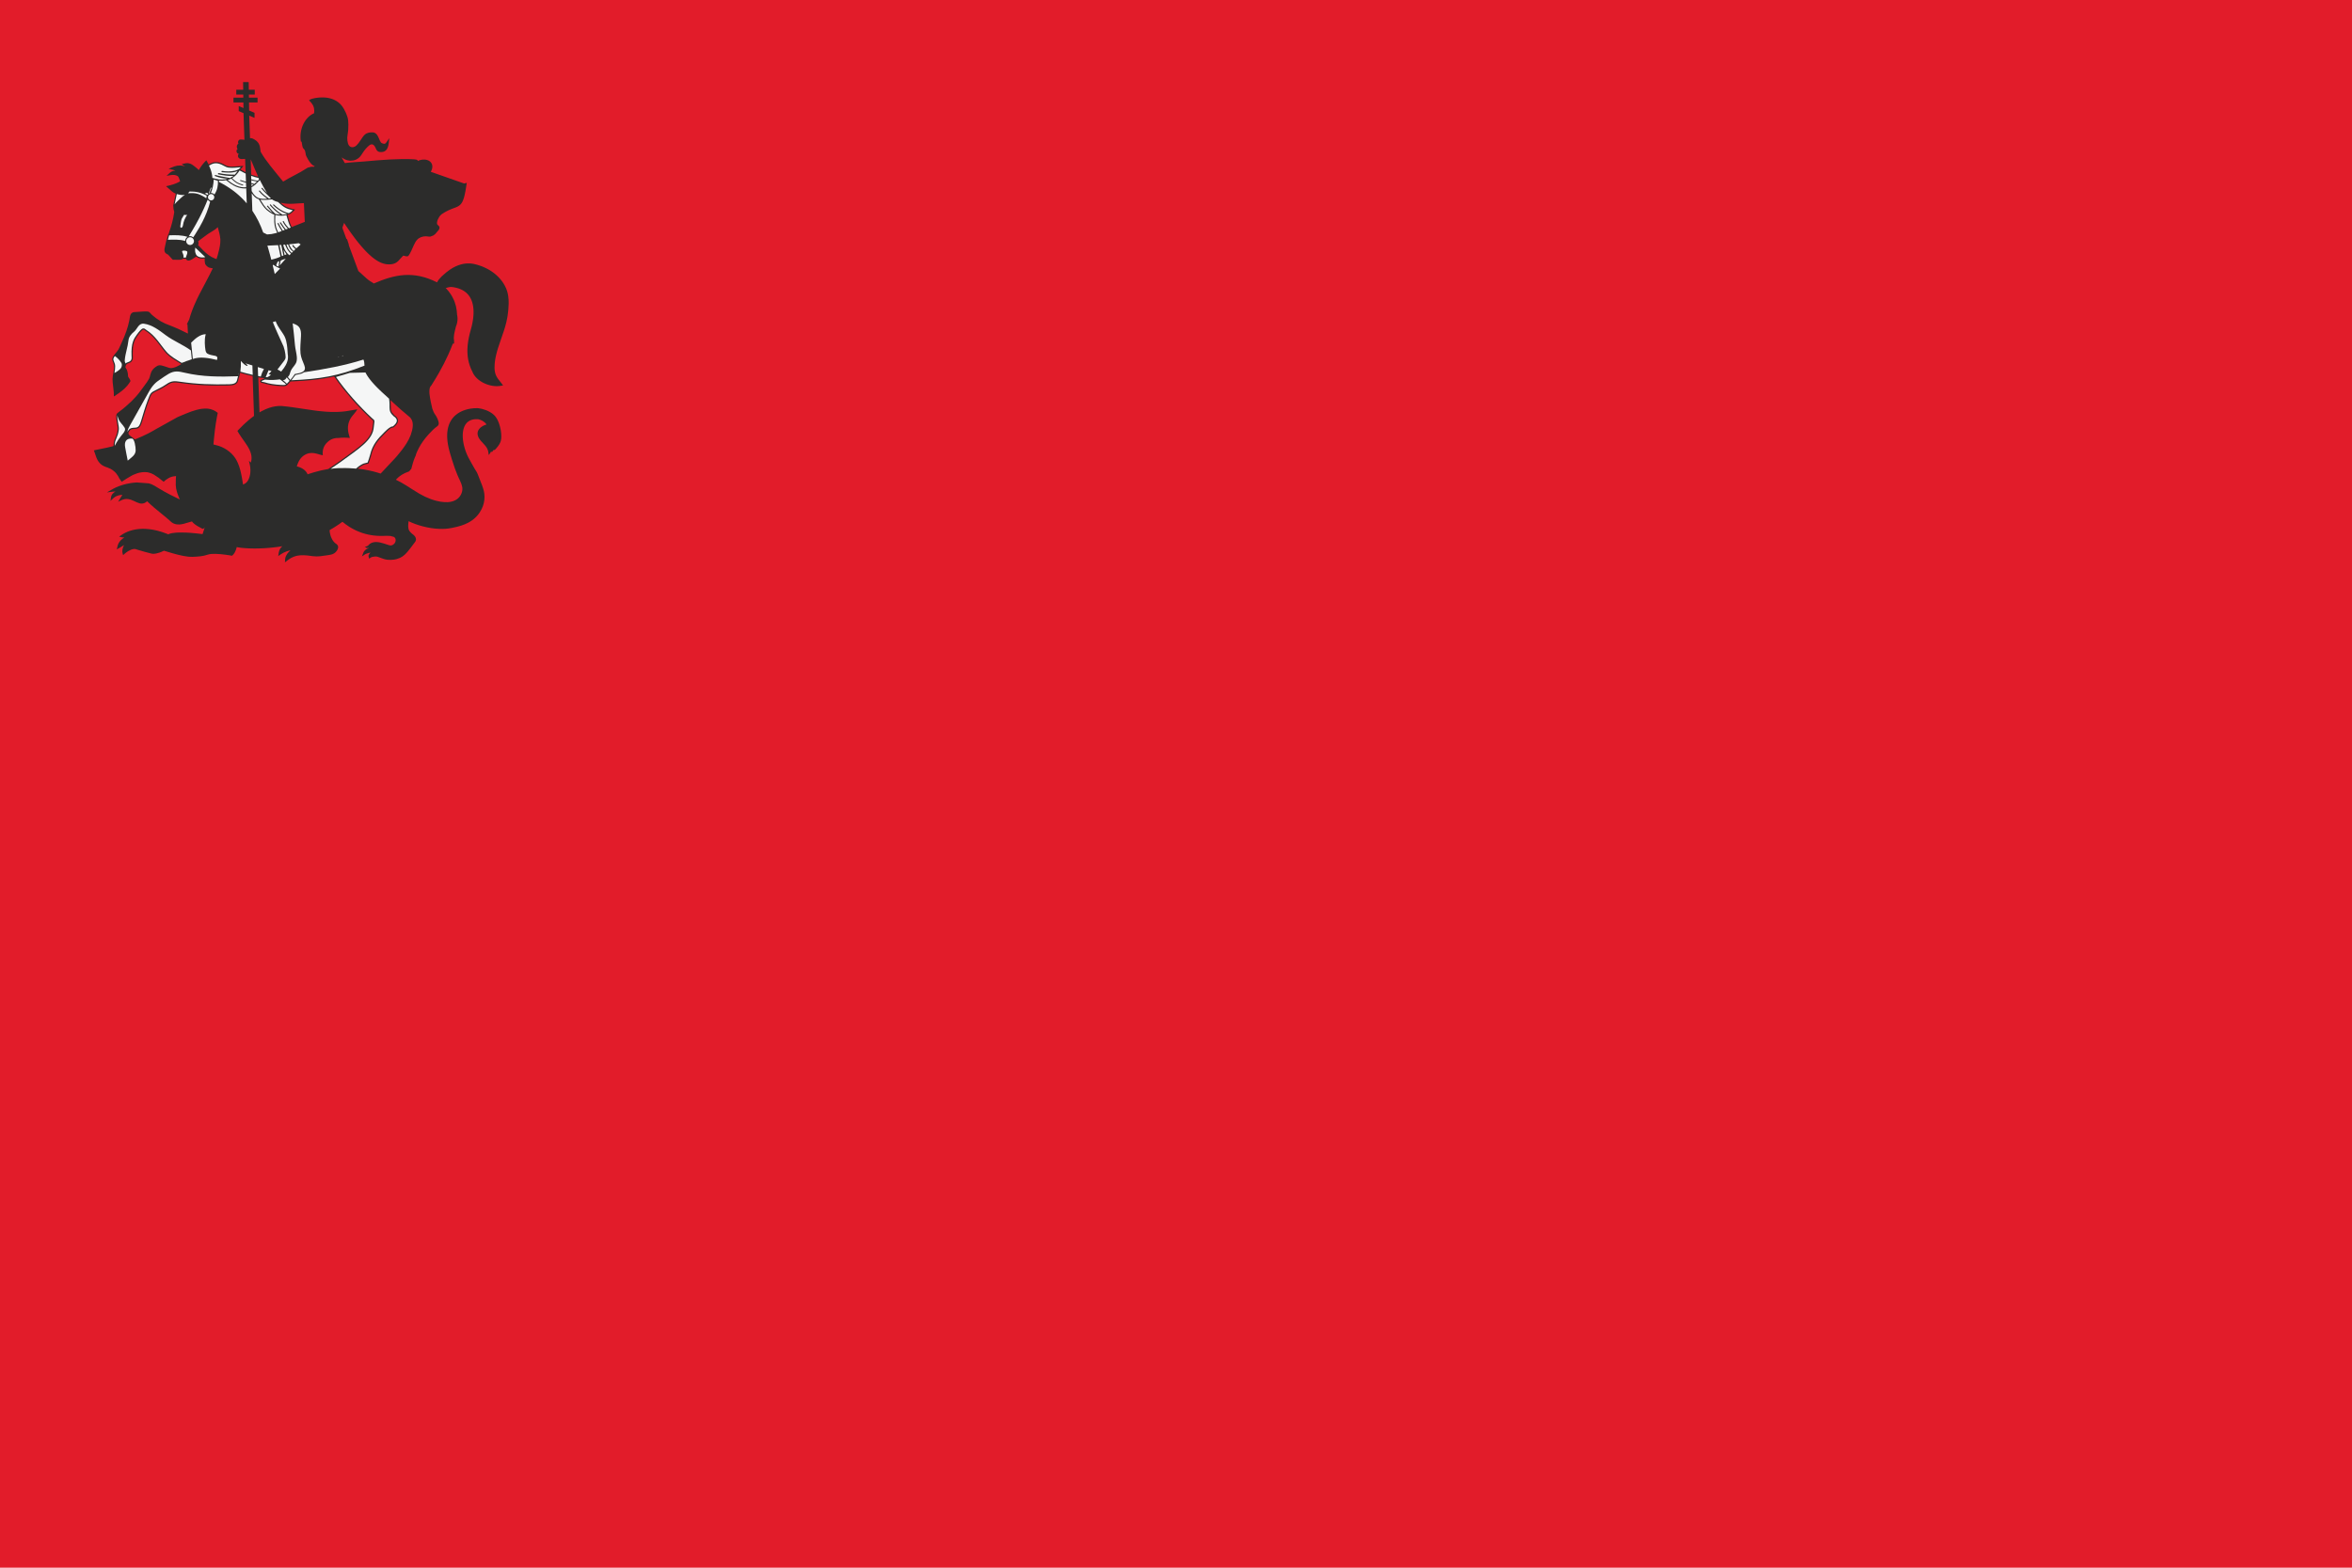<?xml version="1.0" encoding="UTF-8" standalone="no"?>
<svg xmlns:dc="http://purl.org/dc/elements/1.1/" xmlns:cc="http://creativecommons.org/ns#" xmlns:rdf="http://www.w3.org/1999/02/22-rdf-syntax-ns#" xmlns:svg="http://www.w3.org/2000/svg" xmlns="http://www.w3.org/2000/svg" xmlns:sodipodi="http://sodipodi.sourceforge.net/DTD/sodipodi-0.dtd" xmlns:inkscape="http://www.inkscape.org/namespaces/inkscape" version="1.1" id="Layer_1" x="0px" y="0px" width="1500px" height="1000px" viewBox="0 0 1500 1000" enable-background="new 0 0 1500 1000" xml:space="preserve" inkscape:version="0.91 r13725" sodipodi:docname="Flag_of_Moscow_oblast.svg"><defs id="defs53"/><sodipodi:namedview pagecolor="#ffffff" bordercolor="#666666" borderopacity="1" objecttolerance="10" gridtolerance="10" guidetolerance="10" inkscape:pageopacity="0" inkscape:pageshadow="2" inkscape:window-width="1366" inkscape:window-height="715" id="namedview51" showgrid="false" inkscape:zoom="0.3337544" inkscape:cx="1528.147" inkscape:cy="532.76778" inkscape:window-x="-8" inkscape:window-y="-8" inkscape:window-maximized="1" inkscape:current-layer="Layer_1"/><rect y="0" x="0" height="1000" width="1500" id="rect2913" style="fill:#e21c2a;fill-opacity:1;fill-rule:nonzero;stroke:none"/><g style="display:inline;fill-rule:evenodd" id="g22" transform="matrix(1.371,0,0,1.371,-218.875,-406.351)"><path inkscape:connector-curvature="0" id="path24" d="m 341.262,482.549 c 0.554,0.511 1.107,1.022 1.662,1.532 2.179,2.001 4.378,3.972 6.673,5.839 l 0.526,0.426 c 0.187,0.17 0.354,0.34 0.519,0.532 0.205,0.263 0.369,0.521 0.522,0.818 0.089,0.195 0.165,0.386 0.235,0.589 0.066,0.224 0.12,0.444 0.167,0.675 0.04,0.258 0.069,0.509 0.088,0.77 0.011,0.294 0.01,0.582 -10e-4,0.876 -0.024,0.332 -0.059,0.656 -0.103,0.987 -0.062,0.371 -0.134,0.736 -0.216,1.104 -0.185,0.742 -0.404,1.465 -0.667,2.184 -0.268,0.695 -0.57,1.364 -0.909,2.028 -0.35,0.666 -0.726,1.311 -1.127,1.948 -1.264,1.97 -2.701,3.828 -4.224,5.602 -0.381,0.438 -0.767,0.873 -1.156,1.305 -2.049,2.25 -4.198,4.405 -6.243,6.658 l -0.079,0.058 -0.231,0.254 c -0.411,-0.137 -0.822,-0.271 -1.237,-0.401 -0.706,-0.21 -1.412,-0.407 -2.124,-0.594 -0.726,-0.179 -1.45,-0.345 -2.18,-0.502 -0.743,-0.147 -1.485,-0.283 -2.232,-0.409 -0.759,-0.116 -1.518,-0.222 -2.281,-0.317 -0.187,-0.021 -0.375,-0.042 -0.564,-0.062 0.175,-0.152 0.353,-0.302 0.537,-0.447 0.693,-0.539 1.426,-0.997 2.22,-1.371 0.751,-0.201 1.504,-0.398 2.256,-0.598 l 0.129,-0.399 c 0.313,-0.949 0.674,-1.881 0.954,-2.841 0.149,-0.519 0.265,-1.045 0.407,-1.566 0.119,-0.402 0.247,-0.796 0.387,-1.191 l 0.618,-1.457 0.723,-1.33 0.813,-1.226 1.361,-1.697 3.05,-3.14 c 0.31,-0.295 0.622,-0.584 0.947,-0.862 0.48,-0.4 1.028,-0.841 1.658,-0.955 l 0.425,-0.018 0.353,-0.285 c 0.318,-0.27 0.614,-0.545 0.9,-0.85 0.147,-0.17 0.283,-0.34 0.416,-0.522 0.116,-0.178 0.217,-0.351 0.313,-0.541 0.082,-0.19 0.143,-0.367 0.195,-0.567 l 0.053,-0.392 -0.019,-0.397 -0.091,-0.39 -0.162,-0.376 -0.363,-0.527 -0.316,-0.329 -0.76,-0.586 -1.208,-1.431 -0.356,-0.932 -0.116,-2.093 -0.071,-2.014 -0.071,-0.57 z M 306.043,373.734 c -0.993,-0.336 -2.08,-1.342 -3.144,-3.237 -0.286,-0.468 -0.49,-0.937 -0.74,-1.409 -0.577,-1.092 -0.186,-2.465 -1.178,-3.387 -0.537,-0.5 -0.574,-0.867 -0.737,-1.621 -0.124,-0.576 -0.216,-1.16 -0.283,-1.741 -0.176,-0.074 -0.319,-0.096 -0.368,-0.093 l -0.145,-1.356 -0.028,-1.049 0.052,-1.039 0.129,-1.025 0.203,-1.004 0.276,-0.977 0.343,-0.944 0.411,-0.904 0.475,-0.86 0.537,-0.807 0.597,-0.749 0.654,-0.685 0.348,-0.316 0.362,-0.297 0.375,-0.277 0.388,-0.257 0.401,-0.235 0.413,-0.213 0.363,-0.161 c 0.034,-0.379 0.073,-0.754 0.084,-1.134 -0.001,-0.423 -0.037,-0.819 -0.118,-1.234 -0.076,-0.331 -0.173,-0.638 -0.3,-0.953 -0.067,-0.153 -0.137,-0.301 -0.213,-0.449 -0.336,-0.617 -0.742,-1.144 -1.222,-1.656 l -0.565,-0.582 0.58,-0.444 c 0.575,-0.264 1.211,-0.401 1.825,-0.536 l 0.865,-0.159 c 0.508,-0.074 1.01,-0.132 1.521,-0.179 l 1.131,-0.05 1.198,0.027 0.619,0.05 0.626,0.077 0.633,0.107 0.635,0.14 0.636,0.175 0.632,0.214 0.627,0.255 0.617,0.299 0.605,0.345 0.588,0.394 0.569,0.445 0.546,0.499 0.519,0.555 0.49,0.613 c 0.22,0.325 0.44,0.644 0.642,0.979 0.372,0.637 0.705,1.287 1.009,1.958 0.493,1.119 0.911,2.275 1.063,3.494 0.062,0.674 0.091,1.35 0.109,2.026 0.01,0.837 -0.011,1.661 -0.077,2.495 -0.035,0.37 -0.076,0.738 -0.124,1.106 -0.117,0.85 -0.273,1.695 -0.313,2.553 -0.019,0.889 0.083,1.813 0.35,2.663 l 0.106,0.287 c 0.175,0.401 0.374,0.727 0.709,1.011 l 0.177,0.125 c 0.366,0.21 0.748,0.301 1.17,0.279 0.16,-0.017 0.31,-0.042 0.468,-0.078 0.251,-0.072 0.465,-0.162 0.694,-0.289 0.235,-0.146 0.438,-0.303 0.644,-0.487 0.704,-0.675 1.248,-1.489 1.794,-2.294 0.273,-0.403 0.549,-0.805 0.819,-1.209 0.305,-0.454 0.608,-0.885 0.987,-1.282 0.174,-0.168 0.348,-0.318 0.542,-0.463 0.16,-0.108 0.318,-0.204 0.488,-0.297 0.326,-0.157 0.638,-0.268 0.988,-0.359 0.322,-0.069 0.633,-0.113 0.962,-0.142 0.284,-0.014 0.563,-0.018 0.847,-0.013 l 0.306,0.026 0.3,0.061 0.281,0.092 0.262,0.122 0.241,0.147 0.219,0.169 0.2,0.187 0.344,0.414 c 0.151,0.224 0.283,0.446 0.411,0.683 0.156,0.314 0.296,0.63 0.432,0.952 0.255,0.613 0.491,1.238 0.879,1.779 0.101,0.121 0.194,0.217 0.317,0.316 0.118,0.074 0.211,0.117 0.345,0.158 l 0.258,0.042 c 0.279,0.144 0.526,0.262 0.843,0.184 0.375,-0.117 0.646,-0.449 0.87,-0.757 l 1.299,-1.877 -0.28,2.517 c -0.075,0.538 -0.18,1.051 -0.347,1.568 -0.102,0.283 -0.215,0.544 -0.358,0.809 -0.124,0.208 -0.252,0.391 -0.407,0.578 -0.125,0.136 -0.25,0.254 -0.39,0.373 -0.153,0.113 -0.3,0.208 -0.466,0.3 -0.18,0.084 -0.351,0.15 -0.539,0.209 -0.568,0.14 -1.173,0.181 -1.75,0.076 -0.286,-0.063 -0.524,-0.157 -0.774,-0.312 l -0.179,-0.133 c -0.324,-0.285 -0.523,-0.598 -0.688,-0.994 -0.273,-0.671 -0.601,-1.372 -1.177,-1.833 -0.2,-0.143 -0.379,-0.226 -0.621,-0.264 -0.228,-0.02 -0.419,0.009 -0.638,0.072 -0.131,0.045 -0.267,0.085 -0.384,0.159 -0.183,0.123 -0.353,0.261 -0.521,0.402 -1.053,0.91 -1.985,1.994 -2.744,3.162 -0.39,0.606 -0.759,1.218 -1.216,1.778 -0.125,0.147 -0.253,0.287 -0.387,0.424 -0.454,0.44 -0.938,0.778 -1.504,1.052 -0.423,0.195 -0.846,0.335 -1.3,0.433 -0.414,0.08 -0.82,0.119 -1.242,0.119 l -0.606,-0.009 -0.004,-0.038 c -0.208,-0.001 -0.414,-0.041 -0.618,-0.081 -0.216,-0.045 -0.431,-0.098 -0.646,-0.149 l 0.001,-0.027 c -0.088,-0.01 -0.166,-0.042 -0.249,-0.071 -0.297,-0.105 -0.582,-0.229 -0.863,-0.371 l -0.366,-0.19 10e-4,-0.072 -0.179,-0.046 c -0.194,-0.126 -0.384,-0.256 -0.559,-0.408 l -0.104,0.064 c 0.451,0.798 0.901,1.597 1.352,2.395 l 0.127,0.1 c 2.835,-0.369 5.691,-0.484 8.539,-0.706 2.072,-0.166 4.141,-0.361 6.212,-0.542 3.941,-0.336 7.892,-0.543 11.847,-0.603 1.803,-0.017 3.607,-0.013 5.407,0.107 0.484,0.038 0.987,0.064 1.451,0.212 l 0.284,0.162 0.119,0.397 0.251,-0.113 0.488,-0.183 0.486,-0.144 0.483,-0.108 0.475,-0.071 0.467,-0.034 0.456,0 0.443,0.035 0.427,0.071 0.41,0.106 0.389,0.14 0.367,0.176 0.34,0.211 0.311,0.247 0.277,0.282 0.238,0.316 0.195,0.348 0.148,0.378 0.096,0.402 0.043,0.424 -0.011,0.441 -0.066,0.456 -0.123,0.47 -0.178,0.482 -0.234,0.495 -0.122,0.208 15.525,5.446 1.213,-0.297 -0.297,1.99 -0.35,2.059 -0.358,1.705 -0.186,0.734 -0.193,0.663 -0.202,0.597 -0.212,0.538 -0.226,0.483 -0.242,0.433 -0.259,0.387 -0.277,0.344 -0.296,0.305 -0.314,0.267 -0.33,0.234 -0.345,0.206 -0.359,0.184 c -0.819,0.368 -1.664,0.66 -2.503,0.979 -0.529,0.211 -1.046,0.434 -1.565,0.67 l -1.197,0.614 -0.65,0.374 -0.686,0.424 -0.722,0.48 c -0.429,0.317 -0.751,0.737 -1.049,1.178 -0.487,0.761 -0.869,1.575 -1.009,2.477 -0.037,0.365 -0.041,0.685 0.114,1.023 l 0.056,0.089 c 0.127,0.165 0.292,0.285 0.451,0.417 0.137,0.116 0.246,0.229 0.353,0.375 0.071,0.123 0.116,0.226 0.157,0.363 l 0.029,0.282 c -0.02,0.27 -0.083,0.471 -0.193,0.717 l -0.166,0.301 -1.642,1.921 -0.904,0.674 -1.275,0.503 -0.3,0.035 c -0.206,0.007 -0.392,-0.004 -0.596,-0.036 l -1.286,-0.129 -1.16,0.1 -1.152,0.332 c -0.344,0.145 -0.66,0.31 -0.977,0.509 -0.196,0.137 -0.37,0.276 -0.548,0.437 -0.242,0.244 -0.448,0.491 -0.653,0.768 -0.157,0.228 -0.303,0.458 -0.445,0.697 -0.503,0.898 -0.908,1.836 -1.318,2.78 -0.384,0.881 -0.775,1.744 -1.255,2.578 l -0.603,0.882 -0.121,0.101 -0.131,0.073 -0.132,0.049 c -0.419,0.095 -0.779,0 -1.183,-0.113 -0.196,-0.056 -0.392,-0.113 -0.593,-0.152 -0.048,-0.008 -0.246,-0.043 -0.287,-0.01 -0.39,0.373 -0.744,0.767 -1.096,1.177 -0.402,0.47 -0.799,0.932 -1.248,1.359 -0.244,0.219 -0.489,0.413 -0.758,0.6 -0.221,0.138 -0.438,0.259 -0.672,0.375 -0.259,0.111 -0.51,0.202 -0.779,0.285 -0.299,0.077 -0.59,0.134 -0.896,0.181 -0.346,0.037 -0.682,0.058 -1.031,0.065 -0.366,-0.005 -0.723,-0.023 -1.088,-0.055 l -0.772,-0.118 -0.834,-0.207 -0.899,-0.313 -0.474,-0.201 -0.491,-0.235 -0.509,-0.27 -0.526,-0.307 -0.546,-0.347 -0.564,-0.389 -0.585,-0.432 -0.605,-0.478 -0.626,-0.528 -0.648,-0.577 -0.671,-0.631 -0.694,-0.686 -0.718,-0.743 -0.743,-0.804 -0.767,-0.865 -0.794,-0.931 -0.821,-0.997 -0.847,-1.066 -0.876,-1.138 -1.836,-2.5 -1.956,-2.814 -1.109,-1.658 -0.545,1.548 -0.213,0.566 0.1,0.565 0.143,0.394 1.429,3.901 0.181,0.525 0.289,0.044 0.896,2.743 -0.14,-0.065 c 1.524,4.103 3.048,8.206 4.57,12.309 0.032,-0.011 0.065,-0.022 0.096,-0.034 l 0.235,0.236 c 1.17,1.009 2.265,2.102 3.435,3.11 0.557,0.472 1.128,0.935 1.75,1.319 0.546,0.328 1.102,0.63 1.603,1.021 9.737,-4.229 18.454,-6.064 29.417,-0.524 0.003,-0.007 0.007,-0.014 0.01,-0.021 0.256,-0.481 0.542,-0.919 0.872,-1.352 0.376,-0.474 0.778,-0.909 1.208,-1.333 0.681,-0.657 1.4,-1.272 2.127,-1.879 0.56,-0.453 1.128,-0.881 1.72,-1.293 0.496,-0.33 0.995,-0.641 1.512,-0.939 0.4,-0.218 0.801,-0.423 1.211,-0.621 0.421,-0.189 0.842,-0.363 1.274,-0.528 0.442,-0.154 0.882,-0.292 1.334,-0.418 l 0.921,-0.209 0.945,-0.144 0.969,-0.076 0.99,-0.002 1.01,0.079 1.029,0.164 c 0.565,0.125 1.12,0.268 1.678,0.424 0.572,0.175 1.134,0.361 1.698,0.563 l 1.101,0.439 c 0.54,0.24 1.069,0.489 1.597,0.755 l 1.026,0.566 0.989,0.615 0.95,0.664 0.908,0.713 0.862,0.761 0.815,0.808 0.763,0.855 0.708,0.9 0.649,0.946 0.588,0.991 c 0.245,0.466 0.476,0.929 0.689,1.411 0.155,0.385 0.294,0.767 0.424,1.161 0.118,0.398 0.223,0.795 0.318,1.199 0.084,0.41 0.158,0.817 0.222,1.23 0.074,0.558 0.129,1.111 0.167,1.673 0.028,0.566 0.041,1.128 0.04,1.695 -0.016,0.993 -0.073,1.975 -0.163,2.964 -0.082,0.829 -0.183,1.653 -0.297,2.478 l -0.182,1.177 c -0.143,0.77 -0.304,1.53 -0.483,2.294 -0.193,0.758 -0.399,1.509 -0.617,2.261 l -0.465,1.492 c -0.89,2.704 -1.882,5.371 -2.743,8.084 l -0.434,1.463 c -0.198,0.731 -0.383,1.46 -0.554,2.198 l -0.289,1.471 -0.21,1.478 -0.072,0.742 c -0.041,0.633 -0.072,1.259 -0.071,1.894 0.011,0.371 0.033,0.735 0.068,1.105 0.043,0.325 0.094,0.641 0.16,0.963 0.068,0.285 0.145,0.562 0.234,0.842 0.121,0.336 0.253,0.653 0.409,0.974 0.193,0.367 0.399,0.71 0.632,1.053 0.562,0.793 1.204,1.519 1.793,2.292 l 0.674,0.917 -1.329,0.238 -0.477,0.062 -0.974,0.056 -0.993,-0.029 -1.005,-0.111 -1.006,-0.189 -0.997,-0.264 -0.982,-0.336 -0.956,-0.404 -0.921,-0.472 -0.877,-0.536 -0.823,-0.599 -0.389,-0.322 -0.371,-0.337 -0.353,-0.351 -0.333,-0.366 -0.312,-0.38 -0.29,-0.395 -0.266,-0.408 -0.241,-0.421 -0.214,-0.434 -0.17,-0.411 -0.294,-0.582 -0.284,-0.611 -0.26,-0.614 -0.45,-1.232 -0.362,-1.237 -0.278,-1.242 -0.199,-1.243 -0.125,-1.243 -0.056,-1.242 0.007,-1.239 c 0.026,-0.619 0.066,-1.232 0.12,-1.85 0.067,-0.615 0.144,-1.224 0.235,-1.836 0.101,-0.609 0.211,-1.213 0.332,-1.817 0.13,-0.601 0.268,-1.199 0.414,-1.796 0.278,-1.072 0.588,-2.134 0.864,-3.207 l 0.335,-1.508 0.27,-1.554 0.104,-0.788 0.083,-0.793 0.058,-0.793 0.031,-0.792 0.002,-0.788 -0.028,-0.781 -0.06,-0.771 -0.095,-0.759 -0.131,-0.745 -0.169,-0.727 -0.209,-0.708 -0.25,-0.686 -0.293,-0.662 -0.337,-0.635 -0.385,-0.607 -0.434,-0.578 -0.484,-0.546 -0.539,-0.513 -0.595,-0.478 -0.655,-0.44 -0.717,-0.402 -0.782,-0.359 -0.851,-0.316 -0.922,-0.268 -0.996,-0.217 c -0.506,-0.078 -1.005,-0.185 -1.516,-0.191 -0.867,0.015 -1.703,0.261 -2.524,0.53 0.166,0.154 0.328,0.31 0.49,0.471 0.275,0.291 0.537,0.586 0.794,0.893 0.348,0.442 0.675,0.89 0.992,1.354 0.22,0.337 0.431,0.676 0.637,1.022 0.312,0.553 0.596,1.109 0.86,1.687 0.142,0.33 0.277,0.661 0.405,0.998 0.232,0.645 0.428,1.289 0.595,1.955 0.144,0.626 0.259,1.249 0.349,1.885 0.063,0.503 0.111,1.003 0.145,1.508 l 0.032,0.587 c 0.04,0.176 0.078,0.35 0.111,0.527 0.112,0.672 0.143,1.325 0.096,2.005 -0.05,0.579 -0.15,1.137 -0.294,1.7 -0.073,0.27 -0.154,0.539 -0.233,0.808 l -0.043,10e-4 c -0.064,0.203 -0.127,0.406 -0.192,0.608 -0.577,2.415 -1.221,4.381 -0.84,6.413 0.019,0.453 0.019,0.906 0.022,1.359 l -0.39,0.024 -0.066,0.249 -0.027,-0.244 c -0.032,0.002 -0.065,0.004 -0.098,0.006 -0.135,0.34 -0.271,0.681 -0.409,1.02 -0.249,0.611 -0.5,1.222 -0.736,1.839 -0.32,0.754 -0.646,1.504 -0.98,2.251 -0.652,1.435 -1.334,2.853 -2.049,4.259 -0.707,1.372 -1.44,2.725 -2.199,4.068 -0.479,0.84 -0.967,1.674 -1.462,2.505 -0.725,1.207 -1.465,2.403 -2.214,3.593 l -0.203,0.192 -0.221,0.297 -0.181,0.38 -0.135,0.465 c -0.053,0.282 -0.088,0.554 -0.113,0.841 -0.015,0.33 -0.017,0.653 -0.01,0.983 l 0.046,0.719 c 0.12,1.219 0.336,2.411 0.582,3.611 0.231,1.085 0.482,2.167 0.725,3.25 0.367,0.806 0.573,1.696 1.098,2.421 0.446,0.603 0.825,1.236 1.147,1.916 0.099,0.215 0.192,0.431 0.28,0.651 0.234,0.6 0.459,1.213 0.474,1.865 -0.008,0.151 -0.025,0.284 -0.057,0.432 -0.044,0.139 -0.093,0.255 -0.161,0.384 -0.073,0.112 -0.146,0.209 -0.235,0.31 -0.353,0.354 -0.784,0.615 -1.18,0.918 -0.487,0.389 -0.926,0.835 -1.373,1.27 -0.562,0.559 -1.11,1.125 -1.65,1.707 -0.487,0.541 -0.96,1.088 -1.424,1.65 -0.42,0.524 -0.826,1.055 -1.221,1.6 -0.36,0.512 -0.705,1.031 -1.04,1.561 -0.307,0.504 -0.599,1.012 -0.881,1.531 -0.324,0.622 -0.625,1.247 -0.91,1.888 -0.19,0.446 -0.37,0.893 -0.542,1.346 0.034,0.012 0.067,0.023 0.1,0.034 -0.188,0.409 -0.378,0.818 -0.558,1.231 -0.395,0.943 -0.716,1.895 -0.992,2.88 -0.231,0.843 -0.442,1.691 -0.688,2.531 -0.103,0.072 -0.209,0.135 -0.299,0.226 -0.107,0.127 -0.194,0.27 -0.288,0.407 -0.148,0.199 -0.285,0.336 -0.49,0.476 l -0.288,0.128 -0.436,0.142 c -0.824,0.3 -1.592,0.676 -2.349,1.12 l -0.411,0.254 c -0.809,0.529 -1.559,1.106 -2.226,1.81 -0.117,0.131 -0.229,0.263 -0.339,0.4 l 0.256,0.116 c 0.687,0.331 1.36,0.679 2.029,1.044 0.83,0.466 1.647,0.951 2.458,1.449 2.056,1.282 4.07,2.63 6.16,3.857 0.863,0.494 1.731,0.961 2.628,1.389 l 2.633,1.106 c 0.907,0.328 1.816,0.612 2.75,0.852 0.616,0.149 1.232,0.277 1.858,0.382 0.616,0.093 1.228,0.161 1.851,0.202 0.512,0.025 1.016,0.021 1.529,0.003 l 0.565,-0.048 0.536,-0.075 0.505,-0.1 0.477,-0.122 0.449,-0.144 0.422,-0.164 0.396,-0.182 0.371,-0.2 0.345,-0.216 0.322,-0.229 0.299,-0.243 0.276,-0.255 0.254,-0.265 0.446,-0.557 0.365,-0.585 0.288,-0.602 0.214,-0.607 0.144,-0.601 0.078,-0.583 c 0.016,-0.274 0.017,-0.534 0.002,-0.809 -0.072,-0.647 -0.245,-1.27 -0.451,-1.886 -0.385,-1.062 -0.905,-2.073 -1.374,-3.1 -0.187,-0.418 -0.369,-0.838 -0.548,-1.26 -0.391,-0.949 -0.756,-1.903 -1.107,-2.867 -0.487,-1.377 -0.942,-2.761 -1.38,-4.154 -0.334,-1.09 -0.659,-2.182 -0.977,-3.277 l -0.476,-1.818 -0.355,-1.714 -0.24,-1.61 -0.131,-1.508 -0.027,-1.411 0.07,-1.317 0.161,-1.225 0.246,-1.138 0.326,-1.051 0.398,-0.969 0.463,-0.888 0.522,-0.809 0.573,-0.733 0.616,-0.661 0.652,-0.59 0.68,-0.525 0.701,-0.464 0.715,-0.404 0.721,-0.351 0.721,-0.301 0.715,-0.254 0.7,-0.213 0.681,-0.174 0.654,-0.141 0.621,-0.109 c 0.535,-0.077 1.062,-0.139 1.601,-0.184 0.552,-0.033 1.1,-0.06 1.653,-0.03 l 0.436,0.041 c 0.535,0.07 1.054,0.172 1.58,0.296 0.628,0.162 1.234,0.353 1.842,0.579 0.323,0.129 0.64,0.264 0.957,0.408 0.321,0.157 0.633,0.321 0.945,0.496 0.31,0.187 0.608,0.381 0.907,0.588 0.292,0.221 0.567,0.447 0.841,0.691 l 0.51,0.52 0.457,0.57 c 0.213,0.311 0.407,0.621 0.594,0.948 l 0.351,0.694 c 0.165,0.369 0.317,0.737 0.461,1.115 0.184,0.522 0.346,1.042 0.493,1.575 0.136,0.538 0.253,1.072 0.354,1.617 0.088,0.53 0.158,1.056 0.211,1.59 0.039,0.501 0.06,0.994 0.062,1.496 -0.009,0.344 -0.028,0.68 -0.058,1.023 -0.04,0.31 -0.089,0.607 -0.155,0.912 -0.062,0.225 -0.127,0.442 -0.213,0.659 -0.534,1.276 -1.424,2.355 -2.355,3.358 -0.069,0.072 -0.135,0.126 -0.215,0.185 l -0.384,0.14 -0.146,-0.122 c -0.229,0.356 -0.501,0.676 -0.766,1.003 l -0.464,-0.155 c -0.329,0.556 -0.702,1.089 -1.056,1.628 l -0.285,-1.727 -0.155,-0.591 c -0.103,-0.283 -0.214,-0.544 -0.348,-0.815 l -0.297,-0.505 c -0.167,-0.248 -0.34,-0.484 -0.524,-0.72 -0.653,-0.789 -1.381,-1.505 -2.056,-2.273 l -0.39,-0.478 c -0.186,-0.25 -0.356,-0.5 -0.52,-0.766 l -0.283,-0.556 -0.214,-0.598 -0.076,-0.316 -0.053,-0.33 -0.023,-0.315 0.007,-0.31 0.036,-0.3 0.063,-0.289 0.088,-0.278 0.109,-0.264 0.129,-0.252 0.309,-0.463 c 0.178,-0.215 0.356,-0.406 0.557,-0.6 l 0.412,-0.34 c 0.283,-0.203 0.565,-0.382 0.869,-0.551 0.508,-0.262 1.016,-0.475 1.571,-0.615 -0.142,-0.261 -0.34,-0.487 -0.543,-0.701 -0.393,-0.383 -0.809,-0.689 -1.279,-0.971 l -0.368,-0.2 c -0.483,-0.236 -0.957,-0.417 -1.479,-0.539 l -0.337,-0.058 c -0.366,-0.038 -0.727,-0.018 -1.094,-0.012 l -0.726,0.072 -0.667,0.13 -0.611,0.182 -0.557,0.233 -0.507,0.28 -0.46,0.325 -0.416,0.368 -0.373,0.41 -0.332,0.452 -0.294,0.491 -0.255,0.529 -0.217,0.565 -0.179,0.599 -0.143,0.63 -0.105,0.658 -0.069,0.684 -0.034,0.706 0,0.725 0.033,0.742 0.066,0.754 0.098,0.765 0.127,0.772 0.157,0.776 0.184,0.777 0.212,0.775 0.236,0.77 0.261,0.763 0.284,0.752 0.306,0.738 0.327,0.721 0.347,0.706 c 0.865,1.677 1.829,3.297 2.749,4.943 0.057,0.102 0.114,0.204 0.173,0.306 0.468,0.794 1.032,1.527 1.364,2.397 0.332,0.889 0.682,1.77 1.037,2.65 0.699,1.739 1.422,3.489 1.858,5.318 0.085,0.396 0.153,0.788 0.209,1.189 0.056,0.497 0.088,0.984 0.096,1.483 -0.003,0.495 -0.029,0.976 -0.08,1.468 -0.061,0.486 -0.144,0.959 -0.25,1.438 -0.118,0.475 -0.254,0.934 -0.414,1.396 -0.171,0.46 -0.359,0.901 -0.571,1.343 -0.231,0.455 -0.482,0.891 -0.744,1.328 l -0.328,0.498 -0.343,0.476 -0.355,0.454 -0.369,0.433 -0.381,0.411 -0.393,0.391 -0.818,0.723 -0.857,0.648 -0.892,0.579 -0.922,0.514 c -0.472,0.236 -0.944,0.454 -1.429,0.662 -0.488,0.196 -0.975,0.377 -1.471,0.549 -0.665,0.215 -1.329,0.409 -2.003,0.587 -0.84,0.208 -1.68,0.392 -2.527,0.561 -0.585,0.111 -1.165,0.207 -1.754,0.289 l -1.278,0.122 -1.297,0.054 -1.311,-0.008 c -0.662,-0.027 -1.318,-0.067 -1.978,-0.121 -0.661,-0.068 -1.316,-0.148 -1.973,-0.24 -0.653,-0.104 -1.299,-0.218 -1.947,-0.345 -0.637,-0.136 -1.268,-0.281 -1.899,-0.437 -0.613,-0.162 -1.221,-0.334 -1.828,-0.516 -0.583,-0.185 -1.161,-0.378 -1.737,-0.583 -0.546,-0.203 -1.085,-0.414 -1.623,-0.636 -0.523,-0.226 -1.036,-0.462 -1.55,-0.707 l -0.019,0.196 c -0.092,0.739 -0.165,1.468 -0.161,2.213 0.014,0.401 0.051,0.773 0.142,1.164 0.047,0.164 0.098,0.318 0.16,0.476 0.095,0.206 0.197,0.391 0.321,0.58 0.376,0.521 0.824,0.927 1.319,1.33 l 0.43,0.331 c 0.355,0.273 0.64,0.583 0.881,0.96 0.215,0.366 0.34,0.711 0.373,1.137 l -0.005,0.258 c -0.031,0.239 -0.086,0.43 -0.184,0.649 -0.069,0.128 -0.141,0.241 -0.227,0.357 -0.703,0.891 -1.367,1.809 -2.047,2.717 -0.868,1.152 -1.768,2.291 -2.831,3.269 -0.324,0.285 -0.655,0.543 -1.01,0.788 -0.369,0.241 -0.74,0.45 -1.137,0.642 -0.491,0.223 -0.979,0.4 -1.498,0.547 -0.396,0.102 -0.789,0.183 -1.192,0.249 -0.526,0.073 -1.045,0.117 -1.576,0.137 -0.543,0.011 -1.072,-0.004 -1.612,-0.06 -0.39,-0.049 -0.768,-0.117 -1.15,-0.209 -1.029,-0.268 -2.005,-0.688 -3.005,-1.043 -0.168,-0.058 -0.337,-0.118 -0.507,-0.169 -0.711,-0.175 -1.484,-0.083 -2.19,0.078 -0.303,0.075 -0.636,0.161 -0.907,0.321 l -0.688,0.551 -0.28,-0.949 -0.027,-0.202 0.002,-0.198 0.029,-0.189 0.05,-0.179 c 0.071,-0.171 0.144,-0.312 0.243,-0.468 0.182,-0.246 0.378,-0.459 0.609,-0.66 -0.678,0.1 -1.348,0.277 -1.99,0.52 -0.163,0.065 -0.323,0.133 -0.478,0.218 l -1.547,1.039 0.722,-1.851 0.101,-0.21 c 0.117,-0.202 0.236,-0.376 0.38,-0.557 l 0.301,-0.311 c 0.162,-0.139 0.323,-0.263 0.498,-0.383 0.414,-0.257 0.837,-0.457 1.298,-0.61 l -0.258,-0.024 -1.041,0.016 0.142,-0.18 -0.884,-0.162 1.577,-0.714 0.161,-0.204 0.318,-0.328 0.338,-0.284 0.356,-0.241 0.372,-0.199 0.383,-0.16 0.392,-0.122 0.399,-0.088 0.404,-0.056 0.406,-0.027 0.409,-0.002 0.816,0.062 0.808,0.132 c 0.657,0.143 1.292,0.317 1.934,0.515 0.659,0.212 1.314,0.438 1.974,0.646 0.383,0.112 0.791,0.246 1.193,0.244 l 0.203,-0.042 0.431,-0.143 0.377,-0.195 c 0.171,-0.116 0.317,-0.232 0.469,-0.374 l 0.25,-0.293 c 0.108,-0.16 0.195,-0.311 0.279,-0.486 0.068,-0.173 0.118,-0.334 0.16,-0.516 0.027,-0.176 0.04,-0.335 0.04,-0.513 -0.014,-0.169 -0.037,-0.317 -0.079,-0.482 -0.053,-0.153 -0.111,-0.282 -0.192,-0.423 -0.095,-0.136 -0.187,-0.24 -0.307,-0.353 l -0.276,-0.192 -1.652,-0.431 c -1.156,-0.125 -2.313,-0.037 -3.471,-0.009 -0.533,0.01 -1.065,0.003 -1.598,-0.007 l -1.397,-0.074 -1.363,-0.137 -1.328,-0.197 -1.296,-0.257 -1.262,-0.313 -1.23,-0.369 -1.197,-0.422 c -0.585,-0.231 -1.159,-0.473 -1.734,-0.731 -0.562,-0.267 -1.114,-0.546 -1.663,-0.84 -0.54,-0.303 -1.067,-0.616 -1.593,-0.943 -1.084,-0.707 -2.129,-1.455 -3.121,-2.29 l -1.68,1.209 -2.069,1.352 -2.096,1.243 -0.126,0.068 c 0.018,0.327 0.04,0.653 0.077,0.978 0.076,0.53 0.19,1.033 0.343,1.546 0.072,0.224 0.149,0.443 0.232,0.662 0.235,0.579 0.503,1.11 0.84,1.634 0.124,0.181 0.251,0.353 0.387,0.525 0.265,0.314 0.533,0.583 0.857,0.836 0.181,0.128 0.371,0.241 0.549,0.372 0.191,0.16 0.328,0.312 0.461,0.523 l 0.115,0.241 c 0.088,0.26 0.117,0.481 0.107,0.755 l -0.03,0.244 c -0.19,0.906 -0.789,1.685 -1.491,2.259 -0.142,0.106 -0.284,0.203 -0.435,0.297 -0.396,0.225 -0.787,0.38 -1.222,0.504 -0.824,0.213 -1.668,0.288 -2.505,0.424 -0.91,0.15 -1.821,0.279 -2.739,0.366 -1.084,0.095 -2.17,0.136 -3.25,-0.019 -0.861,-0.13 -1.719,-0.245 -2.584,-0.335 -0.596,-0.053 -1.187,-0.093 -1.785,-0.114 -0.53,-0.007 -1.051,0.002 -1.58,0.034 -0.362,0.033 -0.718,0.074 -1.077,0.129 -0.341,0.062 -0.672,0.134 -1.007,0.22 -0.326,0.095 -0.64,0.199 -0.958,0.317 -0.318,0.131 -0.624,0.269 -0.932,0.422 -0.316,0.169 -0.621,0.345 -0.927,0.534 -0.32,0.211 -0.631,0.427 -0.941,0.655 l -1.28,0.987 0.107,-1.655 c 0.036,-0.225 0.08,-0.438 0.137,-0.659 0.066,-0.213 0.139,-0.414 0.224,-0.62 0.156,-0.337 0.329,-0.642 0.536,-0.951 l 0.262,-0.353 c 0.404,-0.495 0.844,-0.938 1.329,-1.354 -0.572,0.111 -1.124,0.257 -1.676,0.44 -0.539,0.19 -1.053,0.408 -1.564,0.664 -0.434,0.228 -0.849,0.473 -1.258,0.744 l -1.225,0.84 0.244,-1.587 0.145,-0.633 0.202,-0.581 0.258,-0.528 0.312,-0.474 0.364,-0.418 0.41,-0.362 0.027,-0.018 -0.823,0.138 -1.901,0.27 -1.843,0.217 -1.779,0.168 -1.708,0.125 -1.632,0.084 -1.549,0.049 -1.459,0.017 -1.364,-0.009 -1.262,-0.033 -2.193,-0.116 -1.711,-0.156 c -0.531,-0.066 -1.053,-0.137 -1.58,-0.24 l -0.35,-0.1 -0.074,-0.065 c -0.238,1.015 -0.615,2.015 -1.162,2.904 -0.217,0.334 -0.444,0.626 -0.739,0.895 l -0.406,0.305 c -0.312,-0.07 -0.623,-0.137 -0.937,-0.196 -1.384,-0.248 -2.785,-0.378 -4.18,-0.542 -0.82,-0.066 -1.635,-0.12 -2.457,-0.151 -0.673,-0.013 -1.333,-0.007 -2.005,0.046 -0.277,0.031 -0.548,0.068 -0.823,0.117 -0.726,0.151 -1.425,0.389 -2.141,0.582 l -0.617,0.146 c -0.53,0.107 -1.057,0.19 -1.594,0.259 -0.542,0.059 -1.083,0.104 -1.627,0.142 -0.582,0.031 -1.164,0.048 -1.746,0.09 -0.467,0.012 -0.923,0.006 -1.39,-0.016 l -0.988,-0.087 c -0.694,-0.087 -1.379,-0.194 -2.068,-0.319 -0.881,-0.173 -1.753,-0.369 -2.626,-0.583 -1.769,-0.45 -3.514,-0.97 -5.26,-1.506 -0.366,-0.111 -0.731,-0.226 -1.101,-0.325 -0.155,0.018 -0.284,0.102 -0.419,0.174 -0.554,0.294 -1.157,0.512 -1.749,0.716 -1.007,0.326 -2.057,0.587 -3.122,0.53 -0.204,-0.017 -0.389,-0.047 -0.587,-0.097 -2.057,-0.523 -4.111,-1.071 -6.14,-1.695 -0.396,-0.124 -0.79,-0.263 -1.188,-0.38 l -0.394,-0.06 c -0.218,-0.006 -0.418,0.004 -0.635,0.028 l -0.446,0.089 c -0.232,0.066 -0.454,0.139 -0.679,0.224 -0.454,0.19 -0.875,0.408 -1.298,0.659 -0.591,0.368 -1.159,0.774 -1.683,1.235 l -0.695,0.633 -0.27,-0.979 c -0.058,-0.253 -0.089,-0.493 -0.098,-0.752 -0.004,-1.042 0.358,-2.028 0.805,-2.953 -0.632,0.37 -1.244,0.772 -1.872,1.15 -0.497,0.297 -1.003,0.581 -1.505,0.87 0.14,-0.638 0.26,-1.282 0.444,-1.908 0.098,-0.291 0.206,-0.564 0.336,-0.841 0.136,-0.262 0.28,-0.505 0.444,-0.749 0.172,-0.234 0.348,-0.45 0.543,-0.665 0.521,-0.536 1.1,-0.993 1.734,-1.389 -0.336,-0.002 -0.667,-0.015 -0.999,-0.066 l -1.419,-0.339 1.382,-0.943 0.779,-0.477 0.865,-0.454 0.952,-0.423 1.038,-0.381 1.125,-0.33 1.211,-0.269 1.298,-0.197 0.68,-0.069 0.703,-0.049 0.724,-0.025 0.746,-0.002 0.767,0.023 0.788,0.049 0.81,0.077 0.832,0.105 0.853,0.134 0.874,0.166 0.896,0.197 0.917,0.23 0.938,0.265 0.96,0.301 0.982,0.337 1.003,0.375 0.731,0.295 c 0.178,-0.117 0.405,-0.195 0.603,-0.27 0.367,-0.116 0.728,-0.202 1.105,-0.277 0.647,-0.11 1.288,-0.18 1.942,-0.233 0.496,-0.032 0.99,-0.054 1.486,-0.069 1.015,-0.017 2.023,-0.002 3.036,0.033 0.724,0.034 1.446,0.076 2.168,0.126 1.879,0.147 3.748,0.344 5.615,0.595 0.14,-0.528 0.325,-1.037 0.515,-1.548 0.209,-0.567 0.394,-1.133 0.434,-1.741 -0.055,0.17 -0.116,0.318 -0.212,0.469 -0.082,0.105 -0.152,0.168 -0.262,0.245 l -0.132,0.06 -0.147,0.033 -0.146,0.002 -0.186,-0.032 -0.313,-0.171 c -1.296,-0.701 -2.641,-1.384 -3.74,-2.383 -0.121,-0.116 -0.236,-0.234 -0.35,-0.358 -0.13,-0.154 -0.257,-0.311 -0.382,-0.469 -0.324,0.082 -0.646,0.167 -0.967,0.259 -0.985,0.295 -1.957,0.614 -2.956,0.859 -0.427,0.095 -0.849,0.174 -1.283,0.233 l -0.652,0.056 c -0.334,0.008 -0.653,0 -0.986,-0.024 l -0.656,-0.103 -0.649,-0.186 -0.32,-0.127 -0.315,-0.152 -0.311,-0.176 -0.303,-0.203 -0.296,-0.23 c -0.283,-0.253 -0.558,-0.513 -0.837,-0.769 -0.586,-0.527 -1.183,-1.037 -1.789,-1.541 -0.658,-0.542 -1.322,-1.078 -1.987,-1.613 -2.25,-1.813 -4.482,-3.653 -6.549,-5.679 -0.198,0.173 -0.393,0.329 -0.609,0.481 -0.205,0.127 -0.403,0.236 -0.622,0.337 -0.211,0.082 -0.411,0.145 -0.632,0.198 -0.213,0.038 -0.414,0.059 -0.63,0.069 -0.211,-0.003 -0.41,-0.017 -0.62,-0.043 l -0.403,-0.079 c -0.905,-0.237 -1.723,-0.654 -2.557,-1.069 -0.495,-0.242 -0.99,-0.452 -1.513,-0.626 -0.362,-0.112 -0.719,-0.2 -1.093,-0.265 -0.357,-0.051 -0.701,-0.074 -1.063,-0.068 -0.298,0.015 -0.58,0.048 -0.873,0.104 -0.303,0.069 -0.585,0.156 -0.875,0.266 l -2.033,0.933 c 0.67,-1.08 1.339,-2.16 2.01,-3.238 -0.604,0.051 -1.196,0.128 -1.786,0.272 -0.399,0.108 -0.767,0.243 -1.141,0.422 -0.222,0.116 -0.431,0.24 -0.641,0.379 -0.226,0.161 -0.435,0.329 -0.644,0.512 l -1.31,1.225 0.262,-1.814 c 0.029,-0.135 0.063,-0.266 0.102,-0.398 0.13,-0.375 0.297,-0.68 0.538,-0.995 0.403,-0.481 0.896,-0.863 1.437,-1.175 -0.396,0.017 -0.791,0.057 -1.185,0.102 l -2.84,0.346 3.142,-1.798 c 0.418,-0.214 0.838,-0.416 1.265,-0.611 0.449,-0.194 0.899,-0.376 1.356,-0.551 0.637,-0.228 1.273,-0.436 1.922,-0.627 0.502,-0.139 1.003,-0.266 1.509,-0.385 0.691,-0.149 1.378,-0.278 2.076,-0.388 l 1.586,-0.189 1.063,-0.073 5.538,0.408 c 0.442,0.113 0.864,0.248 1.288,0.416 0.505,0.213 0.98,0.461 1.455,0.735 0.519,0.306 1.03,0.628 1.543,0.944 1.898,1.166 3.841,2.242 5.82,3.261 1.443,0.739 2.901,1.446 4.366,2.139 -0.404,-0.914 -0.788,-1.837 -1.115,-2.783 -0.095,-0.29 -0.185,-0.58 -0.271,-0.873 -0.135,-0.494 -0.248,-0.983 -0.341,-1.487 -0.082,-0.513 -0.136,-1.014 -0.164,-1.533 -0.022,-0.87 -0.009,-1.74 0.022,-2.609 0.023,-0.53 0.056,-1.057 0.106,-1.581 -0.07,0.009 -0.14,0.019 -0.21,0.03 -2.519,0.093 -4.231,1.408 -5.549,2.601 l -1.146,-0.884 c -0.4,-0.326 -0.798,-0.652 -1.205,-0.969 l -2.286,-1.509 -1.246,-0.581 c -0.412,-0.154 -0.817,-0.28 -1.245,-0.381 -0.207,-0.043 -0.413,-0.079 -0.622,-0.109 -0.69,-0.08 -1.367,-0.068 -2.058,-0.013 -0.466,0.048 -0.918,0.118 -1.376,0.213 -0.361,0.082 -0.713,0.175 -1.067,0.282 -0.622,0.202 -1.216,0.436 -1.812,0.706 -0.255,0.121 -0.508,0.246 -0.759,0.375 -1.62,0.857 -3.139,1.899 -4.681,2.883 l -1.042,-1.429 c -0.229,-0.432 -0.452,-0.867 -0.698,-1.289 -0.268,-0.437 -0.554,-0.84 -0.88,-1.234 -0.194,-0.223 -0.392,-0.434 -0.602,-0.641 -0.339,-0.316 -0.686,-0.597 -1.063,-0.864 -0.272,-0.182 -0.544,-0.348 -0.829,-0.507 -0.473,-0.249 -0.947,-0.457 -1.447,-0.644 -0.309,-0.107 -0.62,-0.207 -0.93,-0.31 -0.363,-0.141 -0.703,-0.291 -1.05,-0.466 l -0.608,-0.37 -0.538,-0.41 -0.473,-0.444 c -0.213,-0.233 -0.407,-0.465 -0.597,-0.717 -0.172,-0.247 -0.329,-0.495 -0.481,-0.755 -0.183,-0.34 -0.345,-0.68 -0.497,-1.034 -0.296,-0.732 -0.533,-1.479 -0.778,-2.23 -0.142,-0.426 -0.298,-0.847 -0.451,-1.269 2.065,-0.399 4.125,-0.81 6.177,-1.271 0.945,-0.214 1.885,-0.441 2.825,-0.674 0.057,-0.109 0.113,-0.219 0.17,-0.328 l 0.003,-0.439 c 0.024,-0.353 0.062,-0.693 0.12,-1.042 0.063,-0.302 0.136,-0.591 0.226,-0.885 0.27,-0.801 0.636,-1.561 0.926,-2.353 0.109,-0.317 0.206,-0.632 0.294,-0.954 0.099,-0.396 0.18,-0.789 0.251,-1.19 0.047,-0.308 0.103,-0.617 0.111,-0.929 -0.012,-0.599 -0.111,-1.195 -0.204,-1.786 -0.097,-0.592 -0.199,-1.183 -0.293,-1.775 -0.134,-0.875 -0.291,-1.802 -0.173,-2.686 l 0.039,-0.181 0.199,-0.608 0.08,0.017 c 0.074,-0.099 0.153,-0.187 0.246,-0.28 0.218,-0.195 0.449,-0.364 0.685,-0.533 1.067,-0.766 2.079,-1.61 3.081,-2.46 0.944,-0.81 1.862,-1.64 2.756,-2.506 0.711,-0.701 1.398,-1.417 2.066,-2.16 0.482,-0.548 0.949,-1.104 1.406,-1.674 0.71,-0.91 1.371,-1.855 2.062,-2.779 0.568,-0.755 1.138,-1.506 1.669,-2.288 0.356,-0.533 0.706,-1.08 1.006,-1.646 0.27,-0.573 0.391,-1.197 0.551,-1.806 0.106,-0.384 0.225,-0.75 0.376,-1.119 0.123,-0.271 0.255,-0.523 0.409,-0.778 0.135,-0.203 0.274,-0.392 0.426,-0.582 0.177,-0.199 0.356,-0.382 0.55,-0.564 0.457,-0.392 0.953,-0.75 1.479,-1.042 0.131,-0.066 0.259,-0.122 0.396,-0.174 0.251,-0.078 0.47,-0.114 0.732,-0.123 0.284,0.007 0.546,0.044 0.824,0.1 0.832,0.193 1.642,0.478 2.449,0.749 0.363,0.122 0.726,0.244 1.088,0.366 0.26,0.077 0.491,0.111 0.76,0.123 l 0.342,-0.01 c 0.611,-0.059 1.169,-0.215 1.745,-0.424 l 0.414,-0.166 c 0.84,-0.368 1.631,-0.808 2.399,-1.301 -1.302,-0.825 -2.63,-1.607 -3.912,-2.462 -0.541,-0.367 -1.067,-0.747 -1.579,-1.153 -0.51,-0.417 -0.987,-0.849 -1.445,-1.321 -0.6,-0.646 -1.148,-1.336 -1.69,-2.03 -1.036,-1.345 -2.036,-2.716 -3.112,-4.029 -0.465,-0.553 -0.939,-1.09 -1.436,-1.614 -0.412,-0.419 -0.831,-0.821 -1.268,-1.213 -0.341,-0.292 -0.685,-0.573 -1.04,-0.848 -0.375,-0.274 -0.752,-0.535 -1.141,-0.788 -0.236,-0.156 -0.439,-0.36 -0.686,-0.499 -0.222,-0.116 -0.344,-0.1 -0.57,0.013 -0.378,0.213 -0.686,0.538 -0.975,0.857 -0.555,0.629 -1.053,1.307 -1.55,1.982 -0.331,0.457 -0.636,0.916 -0.911,1.41 -0.146,0.278 -0.277,0.555 -0.401,0.844 -0.167,0.422 -0.304,0.84 -0.423,1.278 -0.103,0.42 -0.187,0.835 -0.257,1.26 -0.053,0.371 -0.097,0.74 -0.133,1.113 -0.056,0.745 -0.079,1.481 -0.079,2.227 0.006,0.384 0.013,0.767 0.03,1.15 0.027,0.507 0.063,0.993 -0.017,1.498 -0.029,0.14 -0.064,0.27 -0.109,0.405 -0.099,0.248 -0.212,0.441 -0.377,0.65 -0.113,0.126 -0.226,0.233 -0.356,0.342 -0.147,0.108 -0.292,0.2 -0.451,0.29 -0.318,0.159 -0.628,0.275 -0.967,0.377 -0.188,0.058 -0.334,0.129 -0.486,0.254 -0.403,0.365 -0.557,0.936 -0.66,1.453 l 0.205,0.44 c 0.171,0.256 0.344,0.495 0.465,0.781 0.225,0.602 0.394,1.232 0.487,1.868 0.045,0.337 0.067,0.67 0.066,1.009 0.003,0.203 0.05,0.346 0.148,0.521 0.108,0.183 0.236,0.352 0.358,0.526 0.22,0.316 0.395,0.627 0.527,0.992 l 0.111,0.346 c -0.195,0.326 -0.39,0.648 -0.599,0.964 -0.28,0.404 -0.572,0.788 -0.885,1.166 -0.381,0.443 -0.776,0.861 -1.196,1.268 -0.426,0.401 -0.863,0.781 -1.317,1.15 -0.852,0.678 -1.736,1.3 -2.644,1.9 l -1.094,0.715 c -0.004,-0.628 -0.001,-1.254 -0.032,-1.881 -0.096,-1.552 -0.385,-3.081 -0.515,-4.63 -0.033,-0.454 -0.053,-0.905 -0.057,-1.36 -0.007,-0.174 -0.005,-0.348 0.001,-0.521 0.044,-0.925 0.221,-1.839 0.372,-2.751 0.175,-1.075 0.377,-2.191 0.28,-3.284 -0.04,-0.335 -0.108,-0.644 -0.21,-0.966 -0.089,-0.253 -0.191,-0.492 -0.307,-0.734 -0.12,-0.257 -0.211,-0.5 -0.272,-0.778 l -0.033,-0.256 c -0.014,-0.35 0.037,-0.632 0.164,-0.957 0.259,-0.582 0.674,-1.076 1.058,-1.579 0.288,-0.382 0.602,-0.737 0.911,-1.102 0.251,-0.3 0.485,-0.604 0.696,-0.934 0.281,-0.459 0.494,-0.955 0.725,-1.442 0.696,-1.483 1.371,-2.972 1.998,-4.488 0.367,-0.908 0.713,-1.821 1.038,-2.746 0.264,-0.781 0.51,-1.564 0.737,-2.357 0.222,-0.812 0.42,-1.623 0.596,-2.447 0.138,-0.687 0.258,-1.371 0.364,-2.064 l 0.076,-0.301 c 0.134,-0.442 0.303,-0.816 0.623,-1.154 0.174,-0.163 0.342,-0.277 0.56,-0.373 0.265,-0.101 0.518,-0.14 0.8,-0.156 1.319,-0.061 2.633,-0.183 3.95,-0.265 0.715,-0.041 1.425,-0.065 2.139,-0.009 0.273,0.031 0.496,0.097 0.735,0.235 0.229,0.149 0.398,0.327 0.572,0.537 0.171,0.211 0.334,0.415 0.536,0.597 0.207,0.176 0.411,0.354 0.617,0.532 0.534,0.453 1.077,0.888 1.64,1.305 0.693,0.502 1.399,0.963 2.138,1.393 0.663,0.374 1.334,0.713 2.027,1.027 0.547,0.24 1.098,0.462 1.657,0.672 l 0.735,0.277 c 2.78,1.08 5.484,2.338 8.139,3.696 l -0.223,-4.259 0.049,-0.066 -0.342,-0.011 1.093,-2.2 0.592,-1.984 c 0.26,-0.786 0.532,-1.564 0.817,-2.342 0.294,-0.763 0.598,-1.52 0.913,-2.276 0.428,-0.992 0.872,-1.972 1.333,-2.95 0.349,-0.723 0.704,-1.443 1.065,-2.162 2.066,-4.053 4.323,-8.009 6.265,-12.125 l -0.623,-0.069 -1.003,-0.25 -0.023,0.041 -0.192,-0.107 -0.259,-0.079 0.028,-0.049 c -0.22,-0.123 -0.414,-0.246 -0.609,-0.405 -0.285,-0.254 -0.506,-0.527 -0.684,-0.867 l -0.11,0.113 -0.132,-0.661 -0.028,-0.068 0.012,-0.012 -0.066,-0.336 c -0.113,-0.606 -0.114,-1.226 -0.069,-1.839 -0.356,0.067 -0.715,0.09 -1.077,0.093 -1.006,-0.021 -2.088,-0.248 -2.853,-0.952 -0.274,0.166 -0.541,0.338 -0.807,0.517 -0.595,0.402 -1.181,0.8 -1.84,1.092 -0.288,0.121 -0.56,0.207 -0.872,0.239 -0.296,0.015 -0.522,-0.023 -0.785,-0.167 l -0.176,-0.135 c -0.158,-0.171 -0.247,-0.329 -0.308,-0.554 l -1.431,0.018 c -0.308,0.285 -0.651,0.391 -1.059,0.45 l -0.215,0.021 c -0.954,0.07 -1.901,-0.03 -2.855,-0.01 -0.175,0.006 -0.35,0.016 -0.525,0.026 -0.137,-0.127 -0.273,-0.255 -0.407,-0.386 -0.66,-0.664 -1.216,-1.422 -1.89,-2.071 -0.141,-0.053 -0.278,-0.111 -0.414,-0.174 -0.398,-0.203 -0.708,-0.434 -0.957,-0.811 l -0.101,-0.187 c -0.106,-0.243 -0.159,-0.467 -0.185,-0.73 -0.015,-0.287 0,-0.562 0.055,-0.845 0.244,-1.217 0.563,-2.418 0.8,-3.636 0.05,-0.188 0.106,-0.374 0.16,-0.561 l 0.097,0 0.695,-2.531 0.108,-0.004 1.059,-3.22 c 0.203,-0.668 0.396,-1.338 0.577,-2.012 0.438,-1.668 0.79,-3.349 1.031,-5.055 l -0.065,-0.301 c -0.089,-0.339 -0.201,-0.666 -0.26,-1.014 l -0.157,-1.694 0.006,-0.111 c 0.022,-0.213 0.061,-0.393 0.136,-0.593 l 1.027,-4.812 c -0.714,-0.288 -1.346,-0.719 -1.94,-1.207 -0.498,-0.422 -0.969,-0.875 -1.458,-1.308 l -1.128,-0.964 c 0.681,-0.156 1.363,-0.307 2.039,-0.481 0.975,-0.258 1.931,-0.562 2.858,-0.959 0.581,-0.249 1.138,-0.537 1.678,-0.867 -0.085,-0.197 -0.164,-0.395 -0.241,-0.595 -0.17,-0.47 -0.306,-0.956 -0.55,-1.395 -0.126,-0.212 -0.251,-0.362 -0.466,-0.486 -0.414,-0.225 -0.874,-0.368 -1.338,-0.442 -0.556,-0.076 -1.094,-0.046 -1.648,0.031 l -2.074,0.34 1.445,-1.332 c 0.245,-0.215 0.496,-0.395 0.777,-0.558 0.585,-0.316 1.227,-0.506 1.892,-0.526 -0.458,-0.194 -0.944,-0.316 -1.428,-0.429 l -1.736,-0.406 c 0.9,-0.393 1.792,-0.817 2.723,-1.133 0.423,-0.134 0.84,-0.24 1.276,-0.32 0.462,-0.072 0.908,-0.105 1.375,-0.101 0.282,0.01 0.555,0.032 0.834,0.067 0.504,0.078 0.985,0.192 1.468,0.354 -0.099,-0.074 -0.2,-0.144 -0.303,-0.212 l -1.315,-0.8 1.519,-0.376 c 0.298,-0.061 0.583,-0.102 0.887,-0.122 0.211,-0.004 0.412,0.002 0.621,0.02 0.336,0.046 0.635,0.119 0.954,0.23 0.181,0.073 0.353,0.15 0.527,0.236 0.922,0.502 1.712,1.199 2.523,1.859 0.338,0.272 0.683,0.532 0.921,0.902 0.272,-0.468 0.556,-0.922 0.854,-1.373 l 0.758,-1.051 c 0.27,-0.342 0.545,-0.674 0.832,-1.003 l 1.098,-1.152 c 0.361,0.632 0.719,1.261 1.056,1.905 0.007,0.013 0.013,0.025 0.019,0.038 0.663,-0.377 1.336,-0.739 2.074,-0.945 0.275,-0.071 0.549,-0.119 0.832,-0.148 1.104,-0.094 2.215,0.161 3.223,0.606 0.135,0.062 0.268,0.126 0.4,0.191 0.798,0.404 1.572,0.887 2.438,1.132 0.441,0.109 0.894,0.146 1.347,0.168 1.492,0.05 2.972,-0.165 4.46,-0.249 l 1.409,-0.069 -0.91,1.126 c -0.17,0.189 -0.352,0.361 -0.545,0.517 l 0.129,0.073 c 0.762,0.422 1.535,0.826 2.321,1.2 l -0.216,-6.191 -1.494,0.088 c -0.176,0.001 -0.337,-0.008 -0.511,-0.032 -0.16,-0.035 -0.298,-0.077 -0.45,-0.137 -0.137,-0.07 -0.25,-0.14 -0.372,-0.234 -0.108,-0.099 -0.191,-0.192 -0.277,-0.31 -0.072,-0.12 -0.123,-0.227 -0.17,-0.358 -0.034,-0.13 -0.052,-0.244 -0.061,-0.379 0.004,-0.134 0.018,-0.246 0.048,-0.376 0.086,-0.255 0.196,-0.44 0.405,-0.61 l -0.184,-0.02 -0.225,-0.081 -0.193,-0.119 -0.16,-0.145 -0.131,-0.164 -0.102,-0.179 -0.075,-0.191 -0.047,-0.204 -0.013,-0.215 0.026,-0.223 0.076,-0.226 0.074,-0.117 0.341,-0.372 c -0.091,-0.092 -0.155,-0.216 -0.212,-0.331 -0.138,-0.344 -0.171,-0.658 -0.131,-1.026 l 0.047,-0.23 c 0.119,-0.376 0.321,-0.697 0.71,-0.831 -0.173,-0.234 -0.212,-0.549 -0.198,-0.831 l 0.03,-0.196 c 0.073,-0.289 0.182,-0.499 0.393,-0.71 l 0.189,-0.137 c 0.126,-0.059 0.224,-0.091 0.36,-0.115 l 1.407,0.036 0.259,0.031 c 0.122,0.033 0.223,0.069 0.333,0.123 l -0.403,-11.538 -0.014,-0.905 -2.24,-0.962 0,-2.359 2.205,0.947 -0.04,-2.603 -4.611,0 0,-2.261 4.577,0 -0.021,-1.406 -3.255,0 0,-2.262 3.22,0 -0.053,-3.561 2.611,0 0.054,3.561 2.765,0 0,2.262 -2.731,0 0.022,1.406 4.011,0 0,2.261 -3.977,0 0.056,3.732 2.515,1.08 0,2.358 -2.474,-1.062 0.368,10.522 0.361,-0.027 0.397,0.041 0.401,0.112 c 0.631,0.254 1.213,0.628 1.748,1.047 l 0.353,0.314 c 0.159,0.162 0.304,0.324 0.447,0.5 0.129,0.175 0.245,0.348 0.356,0.535 0.1,0.186 0.188,0.37 0.272,0.565 0.074,0.197 0.14,0.392 0.2,0.595 0.226,0.853 0.315,1.721 0.402,2.598 1.263,2.266 2.819,4.356 4.402,6.404 1.981,2.539 4.05,5.006 6.076,7.509 3.332,-2.134 6.939,-3.556 11.536,-6.555 l -0.008,0.039 1.521,-0.395 1.351,-0.028 c 0.124,-0.057 0.227,-0.136 0.312,-0.233 z m -29.497,137.011 0.066,-0.466 0.037,-0.459 0.007,-0.451 -0.02,-0.445 -0.046,-0.441 -0.072,-0.436 -0.095,-0.432 -0.259,-0.857 -0.339,-0.849 -0.413,-0.844 c -0.234,-0.428 -0.476,-0.845 -0.731,-1.262 -0.836,-1.314 -1.752,-2.569 -2.646,-3.844 -0.407,-0.59 -0.805,-1.184 -1.19,-1.789 l -0.76,-1.279 0.697,-0.743 c 1.476,-1.548 3.015,-3.018 4.653,-4.393 0.621,-0.514 1.251,-1.011 1.897,-1.494 l 0.481,-0.354 -0.647,-18.549 c -0.93,-0.215 -1.859,-0.433 -2.784,-0.669 l -3.039,-0.845 c -0.04,0.218 -0.082,0.435 -0.128,0.653 -0.027,0.119 -0.055,0.237 -0.084,0.355 0.006,0 0.012,0 0.018,0 l -0.108,0.364 c -0.066,0.252 -0.133,0.504 -0.202,0.757 -0.009,10e-4 -0.017,10e-4 -0.026,10e-4 l -0.107,0.36 c -0.112,0.472 -0.197,0.943 -0.355,1.402 -0.082,0.207 -0.171,0.39 -0.285,0.58 -0.103,0.147 -0.206,0.274 -0.329,0.405 -0.142,0.131 -0.28,0.239 -0.44,0.348 -0.183,0.106 -0.359,0.193 -0.553,0.275 -0.224,0.08 -0.442,0.143 -0.673,0.2 -0.27,0.055 -0.536,0.096 -0.809,0.13 -0.806,0.073 -1.614,0.074 -2.423,0.09 -2.13,0.033 -4.257,0.039 -6.386,0.003 l -4.894,-0.184 c -1.654,-0.1 -3.301,-0.229 -4.95,-0.389 -1.46,-0.152 -2.915,-0.327 -4.369,-0.526 -1.019,-0.146 -2.042,-0.321 -3.072,-0.353 -0.418,-0.003 -0.814,0.022 -1.226,0.092 -0.233,0.048 -0.454,0.106 -0.68,0.178 -0.311,0.11 -0.6,0.239 -0.893,0.389 -0.387,0.213 -0.748,0.448 -1.109,0.703 -1.274,0.882 -2.64,1.616 -4.033,2.289 l -0.583,0.281 c -0.647,0.314 -1.307,0.623 -1.891,1.047 -0.224,0.177 -0.403,0.354 -0.577,0.58 -0.372,0.534 -0.608,1.141 -0.846,1.744 -0.188,0.487 -0.372,0.975 -0.554,1.464 -1.146,3.108 -2.066,6.289 -3.018,9.46 l -0.219,0.673 c -0.136,0.369 -0.28,0.719 -0.453,1.072 -0.116,0.21 -0.235,0.404 -0.373,0.6 -0.134,0.166 -0.265,0.307 -0.421,0.451 -0.155,0.121 -0.3,0.215 -0.472,0.308 -0.221,0.097 -0.423,0.16 -0.657,0.211 -0.217,0.035 -0.429,0.057 -0.647,0.074 -0.55,0.034 -1.129,0.047 -1.664,0.191 -0.64,0.199 -1.039,0.732 -1.347,1.302 l -0.06,0.121 c -0.034,0.162 -0.059,0.325 -0.051,0.491 0.027,0.221 0.095,0.376 0.223,0.558 0.298,0.378 0.706,0.651 1.096,0.925 0.584,0.412 1.142,0.857 1.703,1.3 0.289,-0.112 0.577,-0.226 0.864,-0.341 1.81,-0.736 3.581,-1.54 5.322,-2.427 1.226,-0.633 2.427,-1.301 3.611,-2.011 l 10.105,-5.622 3.714,-1.567 2.675,-1.026 c 0.78,-0.269 1.56,-0.514 2.356,-0.733 0.479,-0.121 0.956,-0.231 1.44,-0.33 l 0.961,-0.157 c 0.481,-0.057 0.952,-0.096 1.435,-0.12 l 0.946,0.011 0.468,0.037 0.464,0.058 0.459,0.082 0.454,0.105 c 0.401,0.119 0.792,0.246 1.176,0.412 0.613,0.267 1.186,0.594 1.71,1.011 l 0.37,0.308 c -0.121,0.576 -0.24,1.151 -0.354,1.727 -0.403,2.112 -0.725,4.229 -0.989,6.362 -0.178,1.476 -0.331,2.954 -0.469,4.434 -0.066,0.726 -0.13,1.452 -0.192,2.178 0.16,0.028 0.321,0.058 0.482,0.09 0.71,0.151 1.397,0.339 2.086,0.57 0.43,0.153 0.85,0.318 1.269,0.499 0.419,0.19 0.825,0.391 1.23,0.607 0.402,0.226 0.79,0.461 1.176,0.712 0.38,0.26 0.746,0.528 1.108,0.813 0.355,0.292 0.694,0.592 1.026,0.91 0.325,0.324 0.631,0.654 0.929,1.003 0.29,0.356 0.559,0.716 0.819,1.095 0.23,0.358 0.443,0.717 0.65,1.09 0.198,0.383 0.383,0.766 0.561,1.159 0.227,0.536 0.433,1.072 0.625,1.622 0.184,0.555 0.35,1.111 0.507,1.674 0.325,1.244 0.585,2.493 0.812,3.759 0.174,1.004 0.331,2.011 0.488,3.018 l 0.737,-0.346 0.456,-0.295 0.414,-0.362 0.371,-0.425 0.331,-0.485 c 0.154,-0.271 0.288,-0.538 0.416,-0.824 0.121,-0.305 0.225,-0.606 0.321,-0.92 0.087,-0.329 0.16,-0.654 0.224,-0.989 0.054,-0.344 0.097,-0.684 0.13,-1.031 0.022,-0.349 0.034,-0.693 0.037,-1.044 -0.011,-0.459 -0.039,-0.907 -0.088,-1.365 -0.045,-0.325 -0.098,-0.644 -0.163,-0.967 l -0.462,-1.976 0.932,0.808 0.18,-0.865 z m 2.938,-132.71 c 0.034,0.076 0.068,0.151 0.102,0.227 0.027,0.058 0.053,0.115 0.079,0.173 0.024,0.05 0.047,0.101 0.07,0.152 -1.101,-0.236 -2.17,-0.566 -3.228,-0.949 l -0.243,-6.961 c 0.031,0.003 0.061,0.006 0.092,0.009 1.02,2.459 2.031,4.924 3.128,7.349 z m 21.533,12.861 c 0.144,2.481 0.212,5.208 0.359,7.689 l 0.06,1.023 c -2.012,0.828 -4.037,1.62 -6.066,2.404 -0.109,-0.202 -0.214,-0.404 -0.313,-0.611 -0.726,-1.586 -1.151,-3.293 -1.631,-4.964 l 0.239,-0.08 0.104,-0.246 0.307,0.07 0.306,-0.155 c 0.681,-0.362 1.273,-0.822 1.81,-1.377 l 0.725,-0.767 c -0.578,-0.131 -1.157,-0.259 -1.732,-0.403 -0.783,-0.207 -1.529,-0.449 -2.262,-0.796 -0.234,-0.117 -0.461,-0.241 -0.686,-0.374 -0.756,-0.467 -1.432,-1.017 -2.097,-1.605 0.02,0.004 0.04,0.008 0.06,0.011 0.001,0.001 0.003,0.001 0.004,0.002 0.025,0.004 0.05,0.008 0.074,0.013 0.013,0.002 0.025,0.004 0.038,0.006 3.65,0.961 7.7,0.2 10.701,0.16 z m -18.338,81.506 -1.321,-0.217 -0.017,0.06 -1.543,-0.317 0.57,16.316 c 0.231,-0.136 0.463,-0.269 0.698,-0.401 0.68,-0.368 1.365,-0.708 2.071,-1.024 0.578,-0.247 1.157,-0.471 1.751,-0.677 0.47,-0.152 0.938,-0.289 1.415,-0.413 0.474,-0.112 0.945,-0.208 1.425,-0.288 0.478,-0.069 0.949,-0.12 1.43,-0.154 0.481,-0.022 0.952,-0.025 1.433,-0.009 0.977,0.058 1.949,0.186 2.92,0.301 l 2.168,0.284 10.468,1.544 2.054,0.247 3.078,0.277 2.059,0.104 2.069,0.026 1.041,-0.02 1.046,-0.044 1.051,-0.069 1.057,-0.097 1.064,-0.124 c 1.743,-0.252 3.466,-0.598 5.203,-0.891 -0.771,1.405 -1.664,2.227 -2.616,3.461 l -0.456,0.694 -0.381,0.694 -0.31,0.694 -0.243,0.696 -0.179,0.699 c -0.067,0.353 -0.117,0.697 -0.155,1.055 -0.023,0.358 -0.033,0.706 -0.028,1.065 0.017,0.363 0.047,0.717 0.089,1.077 0.055,0.369 0.121,0.728 0.199,1.092 0.173,0.711 0.391,1.405 0.6,2.106 -1.848,-0.184 -3.603,-0.179 -5.263,0.015 -0.349,-0.002 -0.687,0.009 -1.034,0.035 -0.32,0.038 -0.628,0.086 -0.943,0.151 -0.295,0.074 -0.574,0.159 -0.861,0.259 -0.271,0.109 -0.527,0.226 -0.787,0.36 -0.251,0.144 -0.486,0.292 -0.723,0.457 -2.256,1.716 -3.278,3.8 -2.965,6.795 -2.652,-0.463 -5.463,-2.304 -9.019,0.225 -0.227,0.176 -0.44,0.356 -0.653,0.551 -0.205,0.205 -0.396,0.412 -0.585,0.634 -0.185,0.237 -0.357,0.474 -0.524,0.726 -0.166,0.271 -0.32,0.542 -0.467,0.824 -0.148,0.308 -0.284,0.615 -0.414,0.931 -0.131,0.345 -0.25,0.689 -0.363,1.042 l -0.072,0.244 c 0.117,0.022 0.233,0.046 0.351,0.073 0.294,0.079 0.574,0.169 0.86,0.271 0.285,0.113 0.562,0.232 0.839,0.363 0.255,0.13 0.5,0.267 0.745,0.416 0.224,0.147 0.436,0.299 0.649,0.464 0.193,0.162 0.374,0.327 0.553,0.506 0.162,0.176 0.311,0.353 0.456,0.543 0.131,0.188 0.247,0.374 0.359,0.573 0.082,0.167 0.154,0.329 0.22,0.499 l 0.127,-0.08 0.118,-0.05 c 0.918,-0.303 1.838,-0.593 2.765,-0.867 1.063,-0.306 2.128,-0.588 3.204,-0.842 1.075,-0.243 2.148,-0.456 3.235,-0.636 0.05,-0.007 0.099,-0.015 0.15,-0.023 1.795,-1.234 3.591,-2.467 5.386,-3.701 2.446,-1.786 4.922,-3.532 7.339,-5.359 0.617,-0.475 1.226,-0.955 1.831,-1.445 l 1.107,-0.942 c 0.504,-0.455 0.993,-0.916 1.474,-1.396 l 0.852,-0.928 0.384,-0.466 0.356,-0.467 0.328,-0.471 0.298,-0.473 0.268,-0.478 0.238,-0.483 0.209,-0.49 0.176,-0.496 0.147,-0.506 0.115,-0.515 c 0.063,-0.4 0.115,-0.792 0.143,-1.196 0.045,-0.566 0.135,-1.119 0.217,-1.678 0.04,-0.284 0.084,-0.58 0.041,-0.865 -0.019,-0.102 -0.103,-0.174 -0.173,-0.243 -0.205,-0.188 -0.429,-0.35 -0.635,-0.535 -1.014,-0.956 -2.015,-1.922 -3.006,-2.902 -1.359,-1.36 -2.69,-2.741 -3.999,-4.151 -0.913,-0.997 -1.813,-2.003 -2.701,-3.023 -1.213,-1.411 -2.395,-2.842 -3.551,-4.3 -0.803,-1.027 -1.59,-2.062 -2.364,-3.111 -0.586,-0.804 -1.161,-1.616 -1.735,-2.429 -0.469,0.106 -0.94,0.208 -1.412,0.309 -1.005,0.2 -2.011,0.386 -3.022,0.56 -1.024,0.164 -2.047,0.315 -3.075,0.455 -1.054,0.131 -2.109,0.252 -3.166,0.361 -1.099,0.105 -2.197,0.198 -3.298,0.283 -1.556,0.108 -3.112,0.199 -4.671,0.277 l -1.641,0.073 c -0.31,0.341 -0.619,0.683 -0.931,1.021 -0.114,0.122 -0.229,0.24 -0.346,0.357 0.021,0.02 0.042,0.041 0.063,0.062 -0.131,0.084 -0.259,0.173 -0.39,0.259 -0.041,0.041 -0.083,0.082 -0.125,0.122 -0.008,-0.009 -0.016,-0.017 -0.024,-0.026 -0.14,0.087 -0.284,0.166 -0.435,0.23 -0.329,0.123 -0.649,0.161 -0.997,0.17 -0.185,0.003 -0.371,0 -0.556,-0.007 -1.513,-0.054 -3.02,-0.168 -4.52,-0.381 -1.007,-0.151 -1.997,-0.348 -2.982,-0.612 -0.339,-0.095 -0.675,-0.195 -1.011,-0.304 -0.493,-0.08 -1.018,-0.156 -1.467,-0.389 l -0.118,-0.081 -0.12,-0.117 -0.108,-0.177 -0.048,-0.235 0.041,-0.226 0.091,-0.168 c 0.093,-0.105 0.168,-0.174 0.284,-0.251 0.376,-0.212 0.797,-0.318 1.203,-0.456 0.127,-0.078 0.257,-0.15 0.368,-0.266 z m -30.441,-61.526 c 1.386,1.481 2.792,2.969 4.427,4.177 0.464,0.333 0.936,0.635 1.436,0.911 0.512,0.272 1.029,0.505 1.57,0.714 0.23,0.084 0.461,0.163 0.694,0.237 0.197,-0.609 0.389,-1.219 0.568,-1.836 0.526,-1.841 0.983,-3.718 1.179,-5.627 0.046,-0.524 0.062,-1.031 0.042,-1.556 l -0.029,-0.447 c -0.175,-1.839 -0.698,-3.603 -1.172,-5.379 -0.254,0.255 -0.518,0.496 -0.8,0.729 -0.17,0.134 -0.341,0.265 -0.516,0.392 -1.027,0.725 -2.14,1.311 -3.185,2.011 -0.189,0.13 -0.376,0.262 -0.562,0.397 l -4.089,3.033 c 0.028,0.038 0.054,0.079 0.081,0.125 0.048,0.121 0.075,0.219 0.091,0.349 l 0.01,0.153 c 0.03,0.486 0.029,0.959 -0.246,1.343 l 0.085,0.006 0.176,0.068 c 0.092,0.064 0.164,0.12 0.24,0.2 z" style="fill:#2c2c2b;stroke:none"/><path inkscape:connector-curvature="0" id="path26" d="m 287.138,424.214 c -10e-4,10e-4 -0.002,0.002 -0.003,0.003 0.001,-10e-4 0.002,-0.002 0.003,-0.003 z" style="fill:#f5f6f6;stroke:none"/><path inkscape:connector-curvature="0" id="path28" d="m 287.389,423.954 c -0.004,0.004 -0.008,0.008 -0.012,0.012 0.004,-0.004 0.008,-0.008 0.012,-0.012 z" style="fill:#f5f6f6;stroke:none"/><path inkscape:connector-curvature="0" id="path30" d="m 287.435,423.906 c -0.002,0.002 -0.004,0.004 -0.006,0.006 0.002,-0.002 0.004,-0.004 0.006,-0.006 z" style="fill:#f5f6f6;stroke:none"/><path inkscape:connector-curvature="0" id="path32" d="m 286.751,419.55 c 1.037,0.811 2.112,1.313 3.179,1.783 -0.794,0.83 -1.6,1.649 -2.399,2.474 -0.025,0.025 -0.05,0.052 -0.075,0.078 -0.302,-1.332 -0.614,-2.658 -0.937,-3.976 0.078,-0.12 0.155,-0.239 0.232,-0.359 z" style="fill:#f5f6f6;stroke:none"/><path inkscape:connector-curvature="0" id="path34" d="m 290.178,417.704 c -0.131,0.728 -0.262,1.455 -0.393,2.183 0.89,-1.039 1.842,-2.079 2.789,-3.118 -0.861,0.228 -1.701,0.484 -2.396,0.935 z" style="fill:#f5f6f6;stroke:none"/><path inkscape:connector-curvature="0" id="path36" d="m 288.773,418.183 c -0.214,0.512 -0.427,1.025 -0.64,1.538 0.123,0.423 0.584,0.555 1.094,0.644 0.104,-0.831 0.207,-1.663 0.31,-2.494 -0.255,0.103 -0.51,0.207 -0.764,0.312 z" style="fill:#f5f6f6;stroke:none"/><path inkscape:connector-curvature="0" id="path38" d="m 291.552,412.69 0.478,2.361 0.895,-0.32 -1.373,-2.041 z" style="fill:#f5f6f6;stroke:none"/><path inkscape:connector-curvature="0" id="path40" d="m 289.651,410.395 1.107,5.156 0.735,-0.26 -1.025,-4.951 c -0.272,0.019 -0.544,0.037 -0.817,0.055 z" style="fill:#f5f6f6;stroke:none"/><path inkscape:connector-curvature="0" id="path42" d="m 285.843,417.216 c 1.46,-0.343 2.906,-0.745 4.282,-1.422 -0.342,-1.778 -0.662,-3.551 -1.121,-5.359 -1.655,0.101 -3.311,0.183 -4.968,0.255 0,0 0,0 0,0 0.002,0.006 0.003,0.012 0.005,0.018 0.017,0.059 0.035,0.118 0.053,0.177 0,0.002 0.001,0.005 0.002,0.007 0,0 0,0 0,0 10e-4,0.002 10e-4,0.005 0.002,0.008 0.019,0.065 0.038,0.129 0.057,0.194 0,0 0,0 0,0 0.02,0.068 0.04,0.134 0.06,0.202 0,0 0,0 0,0 0.019,0.067 0.039,0.135 0.059,0.202 0,0 0,0 0,0.001 0.01,0.033 0.019,0.067 0.029,0.1 0.004,0.013 0.008,0.026 0.012,0.039 0.012,0.041 0.023,0.081 0.035,0.121 0.004,0.014 0.008,0.028 0.012,0.042 0.01,0.034 0.02,0.068 0.029,0.102 10e-4,0 10e-4,10e-4 10e-4,10e-4 0.009,0.033 0.019,0.067 0.029,0.1 0.01,0.034 0.019,0.067 0.029,0.101 0,10e-4 0,10e-4 0.001,0.002 0.002,0.007 0.003,0.013 0.005,0.02 0.015,0.051 0.029,0.102 0.044,0.153 0.003,0.009 0.005,0.019 0.008,0.028 0,0.001 0.001,0.001 0.001,0.002 0.009,0.033 0.019,0.066 0.028,0.1 0.017,0.058 0.033,0.115 0.05,0.173 0.003,0.01 0.006,0.02 0.008,0.029 0.01,0.035 0.02,0.068 0.029,0.102 0,10e-4 0,10e-4 10e-4,0.002 0.009,0.033 0.018,0.067 0.028,0.1 0.01,0.033 0.019,0.068 0.029,0.101 0,0.001 0,0.001 0,0.002 0.01,0.033 0.019,0.067 0.028,0.1 0.01,0.034 0.019,0.068 0.029,0.102 0,0 0.001,0.001 0.001,0.002 0.009,0.033 0.018,0.066 0.028,0.1 0.002,0.008 0.005,0.017 0.007,0.026 0.052,0.182 0.102,0.365 0.153,0.547 0.007,0.026 0.014,0.052 0.021,0.077 0.051,0.183 0.101,0.366 0.151,0.549 0.003,0.008 0.005,0.016 0.007,0.024 0.009,0.034 0.019,0.068 0.028,0.102 0,10e-4 0,0.002 0.001,0.003 0.009,0.033 0.018,0.066 0.027,0.099 0.009,0.034 0.018,0.068 0.027,0.102 10e-4,0.002 10e-4,0.003 0.002,0.004 0.008,0.033 0.017,0.066 0.026,0.098 0.003,0.01 0.006,0.02 0.008,0.03 0.013,0.049 0.027,0.097 0.04,0.146 0.005,0.02 0.01,0.04 0.016,0.06 0.015,0.057 0.03,0.114 0.046,0.171 0,10e-4 0.001,0.002 0.001,0.003 0.009,0.034 0.018,0.068 0.027,0.102 0.025,0.094 0.05,0.188 0.075,0.281 0.003,0.009 0.005,0.018 0.008,0.027 0.009,0.034 0.018,0.068 0.027,0.103 0.127,0.478 0.253,0.958 0.377,1.439 z" style="fill:#f5f6f6;stroke:none"/><path inkscape:connector-curvature="0" id="path44" d="m 294.122,410.053 c 0.599,1.441 1.212,2.277 2.08,3.12 0.288,-0.283 0.579,-0.565 0.872,-0.844 0.006,-0.006 0.013,-0.012 0.019,-0.018 -0.522,-0.45 -1.034,-0.917 -1.423,-1.461 -0.226,-0.331 0.312,-0.624 0.558,-0.274 0.355,0.623 0.784,1.015 1.281,1.346 0.655,-0.607 1.321,-1.202 1.999,-1.785 -0.291,-0.199 -0.581,-0.397 -0.872,-0.595 -0.867,0.118 -1.735,0.224 -2.607,0.321 -0.564,0.06 -1.129,0.117 -1.693,0.171 -0.071,0.006 -0.142,0.013 -0.214,0.019 z" style="fill:#f5f6f6;stroke:none"/><path inkscape:connector-curvature="0" id="path46" d="m 292.909,410.157 c 0.542,1.762 1.097,2.665 2.39,3.923 0.221,-0.226 0.445,-0.451 0.67,-0.675 -1.212,-0.769 -1.655,-1.503 -2.352,-3.308 -0.236,0.021 -0.471,0.041 -0.708,0.06 z" style="fill:#f5f6f6;stroke:none"/><path inkscape:connector-curvature="0" id="path48" d="m 291.408,410.274 c 0.488,2.5 1.594,3.841 2.86,4.881 0.246,-0.262 0.493,-0.521 0.742,-0.778 -1.469,-1.128 -2.045,-2.535 -2.763,-4.166 -0.279,0.021 -0.559,0.042 -0.839,0.063 z" style="fill:#f5f6f6;stroke:none"/><path inkscape:connector-curvature="0" id="path50" d="m 282.082,404.574 c 0.603,0.299 1.207,0.597 1.81,0.895 0.681,-0.025 1.356,-0.085 2.031,-0.183 0.653,-0.102 1.288,-0.241 1.925,-0.416 0.259,-0.075 0.516,-0.154 0.772,-0.238 l -0.073,-0.13 c -0.154,-0.29 -0.297,-0.582 -0.43,-0.883 l -0.419,-1.148 -0.292,-1.213 c -0.09,-0.522 -0.152,-1.039 -0.193,-1.568 l -0.006,-2.656 0.05,-0.772 c -0.39,-0.142 -0.868,-0.335 -1.074,-0.44 -0.837,-0.45 -1.588,-1.043 -2.332,-1.631 l -0.275,-0.231 c -0.323,-0.292 -0.615,-0.6 -0.898,-0.93 -0.564,-0.679 -1.054,-1.402 -1.531,-2.145 -0.382,-0.601 -0.762,-1.206 -1.143,-1.81 l -0.607,-0.233 -0.461,-0.25 -0.444,-0.306 -0.428,-0.362 -0.615,-0.654 c -0.208,-0.261 -0.401,-0.524 -0.59,-0.798 -0.037,-0.059 -0.075,-0.117 -0.111,-0.176 l 0.284,8.14 c 2.057,3.034 3.741,6.414 5.05,10.138 z" style="fill:#f5f6f6;stroke:none"/><path inkscape:connector-curvature="0" id="path52" d="m 261.529,381.05 c 0.079,0.04 0.158,0.08 0.237,0.119 10e-4,0.001 10e-4,0.001 0.002,0.001 0.079,0.04 0.158,0.08 0.236,0.121 10e-4,0 10e-4,0 10e-4,0 0.079,0.04 0.158,0.081 0.236,0.122 0,0 0.001,0 0.001,0 0.078,0.041 0.156,0.082 0.234,0.123 10e-4,0 10e-4,0 0.002,10e-4 0.077,0.041 0.155,0.082 0.232,0.124 0.001,0 0.001,0 0.002,0 0.077,0.042 0.154,0.083 0.232,0.125 0,10e-4 0,10e-4 10e-4,10e-4 0.077,0.042 0.154,0.084 0.231,0.126 0,0 0,10e-4 0.001,10e-4 0.077,0.042 0.153,0.085 0.229,0.127 4.295,2.399 7.968,5.39 11.016,8.967 l -0.243,-6.98 -0.614,0.035 c -0.314,-10e-4 -0.622,-0.013 -0.935,-0.035 -0.306,-0.032 -0.606,-0.074 -0.909,-0.125 -0.395,-0.079 -0.777,-0.173 -1.164,-0.286 -0.376,-0.121 -0.739,-0.254 -1.104,-0.404 -0.354,-0.153 -0.698,-0.317 -1.04,-0.495 -0.573,-0.312 -1.116,-0.649 -1.651,-1.022 -0.351,-0.253 -0.691,-0.514 -1.026,-0.787 -0.31,-0.232 -0.622,-0.464 -0.933,-0.697 -0.597,0.147 -1.208,0.21 -1.822,0.229 -0.492,0.006 -0.982,-0.015 -1.471,-0.077 0.008,0.229 0.015,0.457 0.019,0.686 0,0 0,0 0,0 z" style="fill:#f5f6f6;stroke:none"/><path inkscape:connector-curvature="0" id="path54" d="m 276.712,385.281 c 1.97,3.561 3.893,3.811 7.278,3.562 -0.578,-0.415 -1.153,-0.839 -1.723,-1.31 -0.744,-0.617 -1.456,-1.297 -2.1,-2.108 -0.077,-0.096 -0.153,-0.193 0.038,-0.347 0.192,-0.154 0.268,-0.058 0.345,0.039 0.624,0.786 1.311,1.443 2.027,2.036 0.692,0.573 1.433,1.101 2.174,1.629 0.302,-0.026 0.615,-0.053 0.94,-0.082 l -0.186,-0.195 c -0.034,-0.046 -0.068,-0.093 -0.102,-0.139 -0.601,-0.566 -1.2,-1.139 -1.799,-1.739 -0.764,-0.764 -1.521,-1.567 -2.267,-2.444 -0.08,-0.093 -0.16,-0.187 0.026,-0.347 0.185,-0.159 0.265,-0.066 0.345,0.027 0.738,0.867 1.486,1.66 2.24,2.416 0.001,10e-4 0.002,0.002 0.003,0.003 -0.181,-0.279 -0.36,-0.559 -0.537,-0.84 -0.43,-0.704 -0.845,-1.414 -1.247,-2.133 -0.399,-0.732 -0.786,-1.468 -1.162,-2.211 -0.15,-0.302 -0.299,-0.606 -0.445,-0.91 -0.172,0.162 -0.344,0.324 -0.511,0.49 -0.462,0.46 -0.92,0.924 -1.399,1.364 l 0.056,0.013 c -0.581,0.452 -1.14,0.93 -1.787,1.282 l -0.27,0.141 0.063,1.803 z" style="fill:#f5f6f6;stroke:none"/><path inkscape:connector-curvature="0" id="path56" d="m 277.705,384.011 c 0.761,0.86 1.533,1.63 2.316,2.322 0.782,0.691 1.58,1.311 2.391,1.872 0.101,0.07 0.202,0.14 0.063,0.343 -0.138,0.203 -0.239,0.133 -0.34,0.063 -0.82,-0.566 -1.632,-1.198 -2.435,-1.908 -0.803,-0.709 -1.59,-1.493 -2.36,-2.365 -0.082,-0.092 -0.163,-0.184 0.02,-0.348 0.183,-0.163 0.264,-0.071 0.345,0.021 z" style="fill:#f5f6f6;stroke:none"/><path inkscape:connector-curvature="0" id="path58" d="m 280.704,389.262 c 0.981,1.535 2.06,3.441 3.453,4.544 0.955,0.756 1.658,1.282 2.392,1.651 -0.232,-0.237 -0.466,-0.482 -0.702,-0.736 -0.634,-0.685 -1.274,-1.435 -1.922,-2.247 -0.077,-0.097 -0.154,-0.193 0.036,-0.347 0.191,-0.154 0.267,-0.058 0.344,0.038 0.64,0.803 1.274,1.543 1.9,2.22 0.503,0.544 1.005,1.05 1.505,1.516 0.651,0.18 1.406,0.286 2.399,0.353 -0.4,-0.268 -0.801,-0.557 -1.197,-0.861 -1.389,-1.066 -2.72,-2.321 -3.697,-3.509 -0.079,-0.095 -0.157,-0.19 0.032,-0.346 0.189,-0.157 0.266,-0.063 0.344,0.032 0.956,1.162 2.258,2.389 3.618,3.432 0.613,0.471 1.238,0.904 1.847,1.276 0.752,-0.017 1.49,-0.127 2.199,-0.369 -0.669,-0.197 -1.332,-0.46 -1.978,-0.776 -1.682,-0.822 -3.253,-1.995 -4.531,-3.228 -0.088,-0.086 -0.177,-0.171 -0.008,-0.348 0.17,-0.177 0.258,-0.092 0.347,-0.007 1.244,1.201 2.772,2.341 4.405,3.14 0.82,0.401 1.666,0.715 2.516,0.907 0.649,-0.323 1.267,-0.775 1.843,-1.389 -3.003,-0.67 -4.247,-1.407 -6.525,-3.495 -0.062,-0.095 -0.119,-0.191 -0.172,-0.286 l -0.412,-0.103 c -0.375,-0.112 -0.736,-0.235 -1.101,-0.376 l -0.684,-0.321 -0.323,-0.185 -0.308,-0.203 -0.116,-0.088 c -0.888,0.078 -1.697,0.15 -2.5,0.206 l -2.038,0.027 c -0.267,-0.021 -0.528,-0.049 -0.794,-0.089 -0.058,-0.01 -0.115,-0.022 -0.172,-0.033 z" style="fill:#f5f6f6;stroke:none"/><path inkscape:connector-curvature="0" id="path60" d="m 287.736,396.418 c -0.249,3.493 0.09,5.843 1.357,8.055 0.396,-0.137 0.789,-0.283 1.181,-0.434 0.15,-0.058 0.3,-0.115 0.45,-0.173 -0.681,-1.081 -1.352,-2.173 -1.938,-3.364 -0.055,-0.111 -0.109,-0.221 0.11,-0.33 0.219,-0.109 0.273,0.002 0.328,0.112 0.587,1.193 1.272,2.301 1.966,3.402 0.314,-0.121 0.629,-0.242 0.943,-0.363 -0.323,-0.401 -0.64,-0.813 -0.952,-1.237 -0.455,-0.617 -0.886,-1.247 -1.286,-1.895 -0.064,-0.104 -0.129,-0.209 0.079,-0.339 0.207,-0.13 0.272,-0.025 0.336,0.079 0.396,0.641 0.819,1.26 1.263,1.863 0.331,0.449 0.68,0.897 1.042,1.344 0.313,-0.12 0.625,-0.24 0.938,-0.36 -0.365,-0.38 -0.713,-0.772 -1.038,-1.181 -0.496,-0.624 -0.94,-1.285 -1.312,-1.997 -0.056,-0.109 -0.113,-0.218 0.104,-0.332 0.217,-0.114 0.274,-0.004 0.331,0.105 0.357,0.684 0.782,1.318 1.258,1.916 0.359,0.451 0.746,0.882 1.155,1.298 0.276,-0.106 0.553,-0.213 0.83,-0.319 -0.9,-1.606 -1.463,-3.87 -2.021,-5.8 -1.669,0.431 -3.499,0.355 -5.124,-0.05 z" style="fill:#f5f6f6;stroke:none"/><path inkscape:connector-curvature="0" id="path62" d="m 277.592,382.299 c -0.319,0.25 -0.642,0.469 -0.962,0.633 l -0.03,-0.873 c 0.33,0.082 0.661,0.161 0.992,0.24 z" style="fill:#f5f6f6;stroke:none"/><path inkscape:connector-curvature="0" id="path64" d="m 279.192,380.837 c -0.38,0.378 -0.786,0.775 -1.202,1.134 -0.468,-0.109 -0.936,-0.221 -1.405,-0.338 l -0.048,-1.384 c 0.842,0.278 1.729,0.431 2.655,0.588 z" style="fill:#f5f6f6;stroke:none"/><path inkscape:connector-curvature="0" id="path66" d="m 276.465,378.213 c 1.159,0.419 2.304,0.747 3.446,0.977 l 0.26,0.688 c -0.194,0.18 -0.403,0.385 -0.622,0.604 -0.09,-0.015 -0.178,-0.03 -0.266,-0.045 -0.973,-0.166 -1.903,-0.324 -2.762,-0.625 l -0.056,-1.599 z" style="fill:#f5f6f6;stroke:none"/><path inkscape:connector-curvature="0" id="path68" d="m 271.086,375.699 c 0.966,0.542 1.916,1.033 2.853,1.468 l 0.133,3.794 c -0.816,-0.236 -1.632,-0.494 -2.448,-0.778 -0.096,-0.033 -0.193,-0.067 -0.259,0.127 -0.066,0.194 0.03,0.228 0.127,0.262 0.865,0.302 1.73,0.572 2.595,0.82 l 0.074,2.149 c -3.239,0.271 -6.103,-1.35 -8.124,-3.021 -0.171,-0.128 -0.342,-0.255 -0.514,-0.383 0.608,-0.168 1.178,-0.39 1.713,-0.666 0.014,0.019 0.032,0.036 0.049,0.054 0.912,0.909 1.606,1.514 2.38,1.986 0.776,0.473 1.626,0.809 2.85,1.176 0.097,0.03 0.195,0.059 0.253,-0.137 0.059,-0.197 -0.039,-0.226 -0.137,-0.256 -1.187,-0.357 -2.01,-0.681 -2.754,-1.135 -0.737,-0.449 -1.401,-1.027 -2.27,-1.89 1.411,-0.818 2.56,-2.024 3.479,-3.57 z" style="fill:#f5f6f6;stroke:none"/><path inkscape:connector-curvature="0" id="path70" d="m 258.383,445.567 c -0.094,0.002 -0.188,0.003 -0.282,0.004 0.094,-0.001 0.188,-0.002 0.282,-0.004 z" style="fill:#f5f6f6;stroke:none"/><path inkscape:connector-curvature="0" id="path72" d="m 258.741,445.559 c -0.08,0.002 -0.16,0.004 -0.24,0.006 0.08,-0.002 0.16,-0.004 0.24,-0.006 z" style="fill:#f5f6f6;stroke:none"/><path inkscape:connector-curvature="0" id="path74" d="m 259.078,445.549 c -0.08,0.003 -0.159,0.006 -0.239,0.008 0.08,-0.002 0.159,-0.005 0.239,-0.008 z" style="fill:#f5f6f6;stroke:none"/><path inkscape:connector-curvature="0" id="path76" d="m 259.541,445.532 c -0.031,0.001 -0.062,0.003 -0.094,0.004 -0.086,0.004 -0.172,0.007 -0.258,0.01 0.086,-0.003 0.172,-0.006 0.258,-0.01" style="fill:#f5f6f6;stroke:none"/><path inkscape:connector-curvature="0" id="path78" d="m 259.757,445.523 c -0.072,0.003 -0.144,0.006 -0.216,0.009 0.072,-0.003 0.144,-0.006 0.216,-0.009 z" style="fill:#f5f6f6;stroke:none"/><path inkscape:connector-curvature="0" id="path80" d="m 260.104,445.504 c -0.067,0.004 -0.134,0.008 -0.201,0.011 0.067,-0.003 0.134,-0.007 0.201,-0.011 z" style="fill:#f5f6f6;stroke:none"/><path inkscape:connector-curvature="0" id="path82" d="m 260.476,445.483 c -0.065,0.004 -0.13,0.008 -0.194,0.011 0.064,-0.003 0.129,-0.007 0.194,-0.011 z" style="fill:#f5f6f6;stroke:none"/><path inkscape:connector-curvature="0" id="path84" d="m 261.464,445.41 c -0.003,0 -0.006,0 -0.009,0 0.003,0 0.006,0 0.009,0 z" style="fill:#f5f6f6;stroke:none"/><path inkscape:connector-curvature="0" id="path86" d="m 262.603,445.298 c -0.014,0.002 -0.027,0.003 -0.04,0.005 0.013,-0.002 0.026,-0.003 0.04,-0.005 z" style="fill:#f5f6f6;stroke:none"/><path inkscape:connector-curvature="0" id="path88" d="m 272.769,410.957 c 0.082,0.056 0.168,0.108 0.259,0.149 -0.091,-0.041 -0.177,-0.092 -0.259,-0.149 z" style="fill:#f5f6f6;stroke:none"/><path inkscape:connector-curvature="0" id="path90" d="m 272.739,410.935 c 0.01,0.007 0.019,0.015 0.029,0.021 -0.01,-0.007 -0.019,-0.014 -0.029,-0.021 z" style="fill:#f5f6f6;stroke:none"/><path inkscape:connector-curvature="0" id="path92" d="m 272.691,410.9 c 0.015,0.011 0.029,0.022 0.044,0.032 -0.015,-0.01 -0.029,-0.021 -0.044,-0.032 z" style="fill:#f5f6f6;stroke:none"/><path inkscape:connector-curvature="0" id="path94" d="m 272.588,410.817 c 0.014,0.011 0.028,0.024 0.043,0.035 -0.015,-0.011 -0.029,-0.024 -0.043,-0.035 z" style="fill:#f5f6f6;stroke:none"/><path inkscape:connector-curvature="0" id="path96" d="m 272.561,410.793 c 0.007,0.006 0.014,0.013 0.021,0.019 -0.007,-0.006 -0.014,-0.013 -0.021,-0.019 z" style="fill:#f5f6f6;stroke:none"/><path inkscape:connector-curvature="0" id="path98" d="m 272.543,410.778 c 0.005,0.004 0.009,0.007 0.013,0.011 -0.004,-0.004 -0.008,-0.007 -0.013,-0.011 z" style="fill:#f5f6f6;stroke:none"/><path inkscape:connector-curvature="0" id="path100" d="m 272.529,410.766 c 0.004,0.003 0.007,0.006 0.011,0.009" style="fill:#f5f6f6;stroke:none"/><path inkscape:connector-curvature="0" id="path102" d="m 248.705,444.893 c -0.021,-0.003 -0.041,-0.005 -0.062,-0.008 -0.021,-0.003 -0.042,-0.005 -0.063,-0.008 -0.004,-0.001 -0.009,-0.001 -0.013,-0.002 -0.031,-0.004 -0.062,-0.008 -0.093,-0.012" style="fill:#f5f6f6;stroke:none"/><path inkscape:connector-curvature="0" id="path104" d="m 248.789,444.904 c -0.028,-0.003 -0.056,-0.007 -0.084,-0.011 0.028,0.004 0.056,0.007 0.084,0.011 z" style="fill:#f5f6f6;stroke:none"/><path inkscape:connector-curvature="0" id="path106" d="m 249.081,444.942 c -0.03,-0.004 -0.06,-0.008 -0.09,-0.012 0.03,0.004 0.06,0.008 0.09,0.012 z" style="fill:#f5f6f6;stroke:none"/><path inkscape:connector-curvature="0" id="path108" d="m 249.332,444.974 c -0.042,-0.005 -0.084,-0.011 -0.126,-0.017 0.042,0.006 0.084,0.012 0.126,0.017 z" style="fill:#f5f6f6;stroke:none"/><path inkscape:connector-curvature="0" id="path110" d="m 250.291,445.091 c -0.011,-0.001 -0.021,-0.002 -0.032,-0.004 0.01,0.002 0.021,0.003 0.032,0.004 z" style="fill:#f5f6f6;stroke:none"/><path inkscape:connector-curvature="0" id="path112" d="m 263.177,395.506 c -0.009,-0.05 -0.018,-0.101 -0.027,-0.15 0,0 0,0 0,0 0.01,0.05 0.018,0.1 0.027,0.15 z" style="fill:#f5f6f6;stroke:none"/><path inkscape:connector-curvature="0" id="path114" d="m 263.179,395.517 c -10e-4,-0.003 -10e-4,-0.007 -0.002,-0.011" style="fill:#f5f6f6;stroke:none"/><path inkscape:connector-curvature="0" id="path116" d="m 263.198,395.633 c -0.005,-0.032 -0.01,-0.064 -0.015,-0.097 0.005,0.033 0.01,0.065 0.015,0.097 z" style="fill:#f5f6f6;stroke:none"/><path inkscape:connector-curvature="0" id="path118" d="m 263.203,395.663 c -10e-4,-0.008 -0.003,-0.016 -0.004,-0.024 10e-4,0.008 0.003,0.016 0.004,0.024 z" style="fill:#f5f6f6;stroke:none"/><path inkscape:connector-curvature="0" id="path120" d="m 263.209,395.7 c -10e-4,-0.003 -10e-4,-0.006 -10e-4,-0.009 0,0.003 0,0.006 10e-4,0.009 z" style="fill:#f5f6f6;stroke:none"/><path inkscape:connector-curvature="0" id="path122" d="m 257.782,383.642 c -0.427,1.026 -0.812,1.726 -0.89,2.791 0.127,-0.073 0.258,-0.13 0.395,-0.172 -0.135,-0.801 0.467,-1.68 0.754,-2.449 -0.086,-0.057 -0.172,-0.113 -0.259,-0.17 z" style="fill:#f5f6f6;stroke:none"/><path inkscape:connector-curvature="0" id="path124" d="m 256.867,373.443 c 0.724,-0.409 1.447,-0.823 2.251,-0.993 0.932,-0.196 1.775,-0.079 2.689,0.189 1.398,0.411 2.657,1.507 4.096,1.731 1.877,0.293 3.857,-0.073 5.754,-0.157 -0.618,0.79 -1.627,1.344 -2.803,1.605 -2.036,0.453 -3.975,0.408 -5.796,0.094 -0.628,-0.064 -0.451,0.658 0,0.598 2.532,0.261 5.009,0.375 7.098,-0.535 -0.367,0.539 -0.72,1.073 -1.313,1.668 -2.669,-0.039 -4.683,-0.135 -7.286,-0.692 -0.416,-0.198 -0.935,0.549 -0.125,0.598 2.164,0.396 4.295,0.832 6.91,0.661 -0.562,0.335 -1.125,0.671 -1.688,1.007 -1.512,-0.283 -3.023,-0.567 -4.534,-0.85 -0.542,-0.126 -1.084,-0.252 -1.627,-0.378 -0.987,-0.484 -1.381,0.287 -0.437,0.441 1.724,0.679 3.559,1.026 5.503,1.038 -1.518,0.559 -3.382,0.721 -6.003,0 -0.376,-0.103 -0.751,-0.209 -1.126,-0.314 -0.015,-0.294 -0.039,-0.586 -0.071,-0.882 -0.044,-0.326 -0.096,-0.648 -0.156,-0.972 -0.073,-0.342 -0.154,-0.678 -0.244,-1.015 -0.105,-0.36 -0.218,-0.712 -0.341,-1.066 -0.141,-0.379 -0.29,-0.751 -0.448,-1.124 -0.099,-0.219 -0.2,-0.436 -0.303,-0.652 z" style="fill:#f5f6f6;stroke:none"/><path inkscape:connector-curvature="0" id="path126" d="m 259.074,379.94 c -0.113,2.245 -0.557,4.324 -1.332,6.237 0.005,-0.001 0.011,-0.001 0.016,-0.002 l 0.201,0 c 0.409,0.031 0.742,0.153 1.076,0.392 l 0.144,0.121 c 0.074,0.07 0.14,0.142 0.2,0.216 1.374,-2.054 1.741,-4.185 1.648,-6.353 -0.652,-0.203 -1.302,-0.408 -1.953,-0.611 z" style="fill:#f5f6f6;stroke:none"/><path inkscape:connector-curvature="0" id="path128" d="m 254.929,386.444 c 0.344,-0.129 0.688,-0.258 1.032,-0.387 0.178,0.169 0.357,0.338 0.535,0.506 0.031,0.028 0.063,0.055 0.094,0.082 l -0.052,0.042 c -0.121,0.117 -0.224,0.237 -0.31,0.366 -0.433,-0.203 -0.866,-0.406 -1.299,-0.609 z" style="fill:#f5f6f6;stroke:none"/><path inkscape:connector-curvature="0" id="path130" d="m 247.771,385.486 c 2.923,0.009 4.866,0.268 8.048,1.922 -0.072,0.408 -0.145,0.815 -0.217,1.223 -3.475,-2.282 -5.008,-2.572 -8.502,-2.306 0.048,-0.043 0.095,-0.087 0.143,-0.133 0.186,-0.2 0.338,-0.4 0.484,-0.63 0.015,-0.025 0.029,-0.051 0.044,-0.076 z" style="fill:#f5f6f6;stroke:none"/><path inkscape:connector-curvature="0" id="path132" d="m 257.859,389.636 c -0.813,0 -1.476,-0.668 -1.476,-1.485 0,-0.818 0.663,-1.485 1.476,-1.485 0.812,0 1.475,0.667 1.475,1.485 0,0.817 -0.663,1.485 -1.475,1.485 z" style="fill:#f5f6f6;stroke:none"/><path inkscape:connector-curvature="0" id="path134" d="m 248.073,410.381 c -0.992,0 -1.801,-0.814 -1.801,-1.813 0,-0.998 0.809,-1.812 1.801,-1.812 0.992,0 1.801,0.814 1.801,1.812 0,0.999 -0.809,1.813 -1.801,1.813 z" style="fill:#f5f6f6;stroke:none"/><path inkscape:connector-curvature="0" id="path136" d="m 247.45,406.351 c 0.528,-0.849 1.053,-1.701 1.565,-2.56 1.141,-1.909 2.226,-3.851 3.258,-5.822 0.786,-1.521 1.541,-3.059 2.248,-4.621 0.284,-0.629 0.563,-1.262 0.836,-1.898 0.301,-0.703 0.588,-1.412 0.87,-2.123 0.392,0.319 0.785,0.637 1.178,0.956 -0.209,0.805 -0.439,1.6 -0.695,2.39 -0.292,0.897 -0.609,1.781 -0.959,2.657 -0.568,1.422 -1.199,2.815 -1.895,4.178 -0.451,0.88 -0.92,1.751 -1.405,2.611 -0.67,1.114 -1.321,2.242 -2.027,3.333 -0.292,0.452 -0.588,0.902 -0.885,1.351 -0.202,-0.169 -0.419,-0.296 -0.679,-0.4 l -0.215,-0.067 c -0.316,-0.074 -0.598,-0.088 -0.92,-0.047 l -0.224,0.047 c -0.017,0.005 -0.034,0.01 -0.051,0.015 z" style="fill:#f5f6f6;stroke:none"/><path inkscape:connector-curvature="0" id="path138" d="m 240.881,391.486 1.022,-4.825 0.316,0.1 c 0.626,0.168 1.251,0.281 1.897,0.343 0.211,0.014 0.418,0.022 0.629,0.024 0.176,-0.005 0.344,-0.015 0.512,-0.034 l 0.338,0.093 c -0.054,0.024 -0.109,0.048 -0.163,0.074 -0.656,0.305 -1.027,0.697 -1.868,1.452 -0.456,0.411 -0.906,0.831 -1.347,1.28 -0.749,0.765 -1.15,1.111 -1.336,1.493 z" style="fill:#f5f6f6;stroke:none"/><path inkscape:connector-curvature="0" id="path140" d="m 255.137,416.007 c -1.559,-1.454 -3.084,-2.945 -4.643,-4.4 0.001,0.131 -0.071,0.315 -0.073,0.444 -0.038,1.222 -0.092,1.478 0.416,2.697 0.64,1.393 2.844,1.661 4.3,1.259 z" style="fill:#f5f6f6;stroke:none"/><path inkscape:connector-curvature="0" id="path142" d="m 244.967,416.232 1.198,-0.015 c 0.024,-0.325 0.115,-0.64 0.234,-0.949 0.052,-0.13 0.106,-0.259 0.158,-0.388 0.149,-0.386 0.277,-0.819 0.227,-1.233 -0.034,-0.176 -0.088,-0.282 -0.232,-0.388 -0.279,-0.177 -0.636,-0.216 -0.957,-0.249 -0.338,-0.027 -0.756,-0.059 -1.07,0.099 -0.152,0.093 -0.159,0.204 -0.145,0.375 0.053,0.38 0.255,0.722 0.404,1.07 0.142,0.353 0.224,0.709 0.249,1.09 0.006,0.213 -0.009,0.402 -0.066,0.588 z" style="fill:#f5f6f6;stroke:none"/><path inkscape:connector-curvature="0" id="path144" d="m 238.331,405.882 c -0.188,0.684 -0.376,1.369 -0.565,2.053 2.648,-0.004 5.261,-0.284 8.017,0.58 0.019,-0.815 0.461,-1.529 1.114,-1.924 -2.722,-0.842 -5.63,-0.837 -8.566,-0.709 z" style="fill:#f5f6f6;stroke:none"/><path inkscape:connector-curvature="0" id="path146" d="m 243.569,401.236 c -0.326,1.616 0.977,1.403 1.183,-0.017 0.273,-1.872 1.007,-3.454 1.961,-4.897 -0.312,0.134 -0.81,0.125 -1.443,0.018 -0.407,0.662 -0.694,1.171 -1.095,1.826 -0.354,1.021 -0.439,1.818 -0.606,3.07 z" style="fill:#f5f6f6;stroke:none"/><path inkscape:connector-curvature="0" id="path148" d="m 284.535,468.736 -1.275,3.13 0.69,0.031 c 0.001,0 0.003,-10e-4 0.004,-10e-4 0,-0.001 10e-4,-0.001 0.003,-0.002 0.002,-0.001 0.004,-0.002 0.006,-0.003 0.002,-0.001 0.003,-0.001 0.005,-0.002 0,-0.001 10e-4,-0.001 0.002,-0.001 0.002,-10e-4 0.004,-0.002 0.006,-0.003 0.006,-0.003 0.013,-0.006 0.019,-0.009 0,0 0,0 10e-4,0 0.002,-0.002 0.004,-0.003 0.006,-0.004 0.003,-0.001 0.005,-0.002 0.007,-0.003 0,0 0,0 0,0 0.002,-0.001 0.004,-0.002 0.006,-0.003 0.003,-10e-4 0.005,-0.002 0.007,-0.003 0,0 0,0 0.001,-10e-4 0.002,0 0.004,-0.001 0.005,-0.002 0.008,-0.004 0.015,-0.007 0.023,-0.011 0.001,-10e-4 0.003,-10e-4 0.004,-0.002 0.002,-10e-4 0.004,-0.002 0.006,-0.003 0.002,0 0.002,-10e-4 0.003,-0.002 0.002,0 0.003,-10e-4 0.004,-10e-4 0.003,-0.002 0.007,-0.003 0.01,-0.005 0.001,0 0.002,-0.001 0.003,-0.001 0.009,-0.005 0.017,-0.008 0.025,-0.012 0,-10e-4 0.001,-10e-4 0.001,-10e-4 0.009,-0.004 0.018,-0.008 0.026,-0.012 0,0 0.001,0 0.001,-10e-4 0.004,-0.002 0.008,-0.004 0.013,-0.006 0,0 0,0 0.001,0 0.002,-10e-4 0.003,-0.002 0.005,-0.003 10e-4,-0.001 10e-4,-0.001 0.002,-0.001 0.005,-0.003 0.011,-0.005 0.015,-0.007 10e-4,-10e-4 0.002,-10e-4 0.003,-0.002 0,0 10e-4,0 0.002,-0.001 10e-4,0 0.003,-10e-4 0.004,-0.002 0.002,-10e-4 0.005,-0.002 0.007,-0.003 0.001,0 0.002,-10e-4 0.003,-10e-4 10e-4,-0.001 0.002,-0.002 0.003,-0.002 10e-4,0 10e-4,0 10e-4,-0.001 0.007,-0.003 0.013,-0.006 0.019,-0.009 0.001,0 0.003,-0.001 0.004,-0.002 10e-4,0 0.002,-0.001 0.002,-0.001 0.002,-10e-4 0.005,-0.002 0.007,-0.003 0.004,-0.002 0.008,-0.004 0.013,-0.007 0.002,-10e-4 0.004,-10e-4 0.006,-0.002 0,0 10e-4,0 10e-4,0 0.006,-0.004 0.012,-0.007 0.019,-0.01 0.002,-10e-4 0.005,-0.002 0.006,-0.003 0.001,0 0.002,0 0.002,-10e-4 0.001,-0.001 0.003,-0.002 0.005,-0.003 0.002,-10e-4 0.004,-0.002 0.006,-0.002 10e-4,-0.001 0.002,-0.001 0.002,-0.002 0.002,0 0.003,-0.001 0.005,-0.002 0.002,-10e-4 0.004,-0.002 0.007,-0.003 0,-0.001 0.002,-0.001 0.002,-0.001 0.002,-10e-4 0.003,-0.002 0.004,-0.002 0.002,-10e-4 0.005,-0.003 0.007,-0.004 10e-4,0 0.002,-0.001 0.003,-0.001 0.001,-10e-4 0.002,-10e-4 0.003,-0.002 0.002,-0.001 0.005,-0.002 0.007,-0.003 0.001,-10e-4 0.002,-10e-4 0.004,-0.002 10e-4,-10e-4 0.002,-10e-4 0.002,-10e-4 0.002,-10e-4 0.004,-0.002 0.007,-0.003 10e-4,-0.001 0.003,-0.002 0.005,-0.003 0,0 10e-4,0 10e-4,-0.001 0.002,-10e-4 0.004,-0.002 0.007,-0.003 0.001,-0.001 0.003,-0.002 0.005,-0.003 0.001,0 0.001,0 0.001,0 0.002,-0.001 0.004,-0.002 0.007,-0.003 0.002,-10e-4 0.004,-0.002 0.006,-0.003 0.003,-0.002 0.006,-0.004 0.009,-0.005 0.003,-0.002 0.006,-0.003 0.009,-0.005 0.002,-10e-4 0.004,-0.002 0.005,-0.002 0.002,-10e-4 0.003,-0.002 0.004,-0.002 0.003,-0.002 0.006,-0.004 0.01,-0.005 0.003,-0.002 0.006,-0.003 0.008,-0.005 10e-4,0 10e-4,0 0.002,0 0.002,-10e-4 0.005,-0.003 0.008,-0.004 0.003,-0.002 0.006,-0.003 0.009,-0.005 0.002,-10e-4 0.004,-0.002 0.006,-0.003 0.001,-10e-4 0.002,-10e-4 0.003,-0.002 0,0 0.001,0 0.001,-10e-4 0.006,-0.003 0.011,-0.005 0.017,-0.008 0,-0.001 10e-4,-0.001 0.002,-0.001 0.002,-0.002 0.004,-0.003 0.007,-0.004 0.009,-0.005 0.018,-0.009 0.027,-0.014 0.006,-0.003 0.012,-0.006 0.017,-0.009 0,-10e-4 10e-4,-10e-4 10e-4,-10e-4 0.003,-0.001 0.006,-0.003 0.009,-0.005 0.003,-10e-4 0.005,-0.002 0.008,-0.004 0,0 0,0 0.001,-0.001 0.003,-10e-4 0.006,-0.002 0.009,-0.004 0.003,-0.002 0.006,-0.003 0.009,-0.005 0.083,-0.045 0.166,-0.092 0.247,-0.14 0.002,-10e-4 0.003,-10e-4 0.004,-0.002 0.002,-0.001 0.003,-0.002 0.005,-0.003 0.017,-0.01 0.034,-0.02 0.052,-0.031 0.003,-0.002 0.006,-0.003 0.008,-0.005 0.024,-0.014 0.046,-0.028 0.07,-0.042 l 0.473,-0.367 0.224,-0.253 c -0.001,0 -0.003,-0.001 -0.005,-0.001 -0.001,-10e-4 -0.002,-10e-4 -0.002,-10e-4 -0.018,-0.005 -0.036,-0.01 -0.053,-0.014 -0.002,-10e-4 -0.004,-0.002 -0.006,-0.002 -0.004,-10e-4 -0.008,-0.003 -0.013,-0.004 -10e-4,0 -0.002,-0.001 -0.003,-0.001 -0.036,-0.01 -0.072,-0.019 -0.107,-0.029 -0.003,0 -0.006,-10e-4 -0.009,-0.002 -0.009,-0.003 -0.019,-0.005 -0.028,-0.008 -0.002,0 -0.003,0 -0.004,-10e-4 -0.005,-0.001 -0.01,-0.002 -0.015,-0.003 0,-10e-4 -10e-4,-10e-4 -0.002,-10e-4 -0.006,-0.002 -0.011,-0.003 -0.016,-0.004 0,0 0,0 0,0 -0.002,-10e-4 -0.003,-10e-4 -0.004,-10e-4 -0.076,-0.02 -0.152,-0.04 -0.229,-0.059 -0.002,0 -0.005,-10e-4 -0.008,-0.002 -0.002,0 -0.005,-0.001 -0.008,-0.002 -10e-4,0 -0.003,-0.001 -0.004,-0.001 -0.007,-10e-4 -0.014,-0.003 -0.021,-0.005 -0.001,0 -0.002,-10e-4 -0.004,-10e-4 -0.001,0 -0.003,-0.001 -0.004,-0.001 -0.005,-10e-4 -0.01,-0.002 -0.014,-0.003 -10e-4,-10e-4 -0.002,-10e-4 -0.003,-10e-4 -0.002,-0.001 -0.003,-0.001 -0.005,-0.002 -0.009,-0.002 -0.018,-0.004 -0.027,-0.006 0,0 -0.001,0 -0.001,0 0,0 -10e-4,0 -10e-4,-10e-4 -0.011,-0.002 -0.022,-0.005 -0.032,-0.008 -0.002,0 -0.003,-0.001 -0.005,-0.001 -0.004,-10e-4 -0.008,-0.002 -0.012,-0.003 -0.002,0 -0.004,-10e-4 -0.007,-0.002 -0.003,-10e-4 -0.006,-10e-4 -0.009,-0.002 -0.003,-10e-4 -0.006,-10e-4 -0.009,-0.002 -0.036,-0.009 -0.071,-0.018 -0.107,-0.026 0,0 0,0 0,0 -0.002,-0.001 -0.003,-0.001 -0.005,-0.001 -0.006,-0.002 -0.012,-0.004 -0.018,-0.005 -0.004,-10e-4 -0.007,-0.002 -0.01,-0.003 -0.003,0 -0.006,-10e-4 -0.009,-0.002 -0.002,0 -0.005,-10e-4 -0.008,-0.002 -0.01,-0.002 -0.019,-0.005 -0.029,-0.007 -0.001,0 -0.003,-10e-4 -0.004,-10e-4 0,0 -10e-4,0 -10e-4,0 -0.022,-0.006 -0.043,-0.011 -0.065,-0.016 0,0 0,0 -0.001,0 0,-10e-4 -0.002,-10e-4 -0.003,-10e-4 0,0 0,0 0,0 -0.021,-0.006 -0.042,-0.011 -0.063,-0.016 -0.003,-10e-4 -0.007,-0.002 -0.01,-0.003 -0.002,0 -0.004,-10e-4 -0.006,-10e-4 -0.005,-0.001 -0.009,-0.002 -0.013,-0.003 -0.002,-10e-4 -0.003,-10e-4 -0.004,-0.002 -0.005,-0.001 -0.01,-0.002 -0.015,-0.003 0,0 -0.001,0 -0.002,-10e-4 -0.005,-0.001 -0.011,-0.003 -0.016,-0.004 l 0.683,-0.666 c 0.004,-0.003 0.007,-0.007 0.011,-0.011 0.003,-0.003 0.006,-0.005 0.008,-0.008 0.001,-10e-4 0.002,-0.002 0.003,-0.003 0.225,-0.23 0.43,-0.479 0.627,-0.735 0.001,-10e-4 0.002,-0.002 0.003,-0.004 l 0.021,-0.03 c -0.417,-0.101 -0.835,-0.203 -1.252,-0.304 -0.029,-0.008 -0.058,-0.017 -0.086,-0.025 l -0.056,0.036 z" style="fill:#f5f6f6;stroke:none"/><path inkscape:connector-curvature="0" id="path150" d="m 279.717,471.346 c 0.41,0.085 0.82,0.17 1.231,0.253 0.322,-1.182 0.812,-2.364 1.47,-3.546 -0.949,-0.288 -1.898,-0.579 -2.847,-0.871 l 0.146,4.164 z" style="fill:#f5f6f6;stroke:none"/><path inkscape:connector-curvature="0" id="path152" d="m 271.69,464.346 c 0.064,1.655 0.009,3.31 -0.222,4.966 1.913,0.569 3.826,1.052 5.74,1.487 l -0.154,-4.39 c -1.092,-0.333 -2.184,-0.663 -3.276,-0.982 0.107,0.109 0.768,0.661 0.894,0.74 0.295,0.186 0.221,0.662 -0.518,0.339 -0.87,-0.38 -2.448,-2.138 -2.464,-2.16 z" style="fill:#f5f6f6;stroke:none"/><path inkscape:connector-curvature="0" id="path154" d="m 248.56,455.814 c 2.011,-1.995 4.176,-3.866 6.788,-3.946 -0.005,0.02 -0.06,0.245 -0.066,0.265 -0.63,2.494 -0.331,5.414 -0.061,7.125 0.281,1.771 1.239,1.876 2.55,2.285 1.311,0.409 3.137,0.191 2.979,1.549 -0.08,0.446 -0.086,0.326 -0.166,0.773 -3.739,-0.899 -7.811,-1.679 -11.239,-0.458 l -0.785,-7.593 z" style="fill:#f5f6f6;stroke:none"/><path inkscape:connector-curvature="0" id="path156" d="m 270.531,470.994 0.274,-0.915 c -0.021,-0.009 -0.041,-0.018 -0.061,-0.027 -0.063,0.316 -0.134,0.63 -0.213,0.942 z" style="fill:#f5f6f6;stroke:none"/><path inkscape:connector-curvature="0" id="path158" d="m 218.931,497.335 c 0.455,-0.932 1.073,-1.608 1.926,-1.786 2.228,-0.465 3.241,0.594 4.374,-3.17 0.999,-3.323 1.947,-6.625 3.139,-9.788 1.341,-3.556 1.296,-3.53 4.619,-5.126 1.357,-0.652 2.85,-1.456 4.072,-2.325 2.354,-1.675 3.892,-1.512 6.514,-1.127 7.934,1.162 14.919,1.349 22.705,1.166 3.62,-0.085 3.519,-1.461 3.894,-2.989 l 0.225,-0.756 c -8.365,0.313 -16.573,0.321 -24.822,-1.622 -2.871,-0.676 -4.725,-1.046 -7.482,0.512 -1.465,0.827 -2.901,1.904 -3.745,2.462 -2.216,1.467 -3.661,2.684 -5.561,6.088 -2.403,4.307 -7.175,12.695 -8.606,15.292 -1.397,2.535 -1,2.159 -1.252,3.169 z" style="fill:#f5f6f6;stroke:none"/><path inkscape:connector-curvature="0" id="path160" d="m 221.04,500.446 c -2.806,-0.216 -3.648,1.652 -3.16,4.124 0.406,2.057 0.724,4.025 1.182,6.134 1.602,-1.414 3.605,-2.493 3.689,-4.674 0.064,-1.645 -0.573,-5.591 -1.711,-5.584 z" style="fill:#f5f6f6;stroke:none"/><path inkscape:connector-curvature="0" id="path162" d="m 248.441,459.425 0.424,4.107 -1.322,0.485 c -0.415,0.12 -0.827,0.244 -1.232,0.399 -0.212,0.085 -0.416,0.178 -0.616,0.28 l -0.718,0.263 c -0.28,0.094 -0.561,0.183 -0.843,0.267 -2.526,-1.615 -5.188,-2.994 -7.071,-5.171 -2.822,-3.262 -5.074,-7.455 -9.422,-10.204 -0.35,-0.222 -0.836,-0.812 -1.492,-0.641 -0.844,0.22 -1.809,1.474 -2.911,2.964 -1.309,1.768 -2.64,3.834 -2.409,9.685 0.05,1.272 0.345,2.494 -1.882,3.123 -0.379,0.108 -0.66,0.305 -0.871,0.551 -0.275,-0.469 -0.438,-1.008 -0.398,-1.524 0.243,-3.125 1.384,-6.025 1.713,-9.143 0.176,-1.677 1.157,-2.972 2.755,-4.271 1.312,-1.068 1.983,-3.947 4.467,-3.597 3.87,0.545 7.024,3.01 10.201,5.395 3.35,2.514 8.032,4.403 11.627,7.032 z" style="fill:#f5f6f6;stroke:none"/><path inkscape:connector-curvature="0" id="path164" d="m 214.337,489.475 c 0.001,0 0.003,0 0.004,10e-4 -0.106,0.397 0.056,0.946 0.491,2.008 0.601,1.468 1.926,2.464 2.786,3.907 0.525,0.88 -0.077,1.918 -0.738,2.7 -1.62,1.912 -2.859,3.774 -3.869,5.724 -0.036,-3.176 1.427,-3.512 1.924,-7.66 0.16,-1.337 -1.047,-5.565 -0.598,-6.68 z" style="fill:#f5f6f6;stroke:none"/><path inkscape:connector-curvature="0" id="path166" d="m 233.748,466.903 c -0.056,-0.001 -0.112,-0.002 -0.169,-0.003 -0.002,0.011 -0.004,0.022 -0.005,0.033 0.057,-0.013 0.115,-0.023 0.174,-0.03 z" style="fill:#f5f6f6;stroke:none"/><path inkscape:connector-curvature="0" id="path168" d="m 212.89,469.917 c 0.438,-2.652 0.528,-3.798 -0.267,-5.416 -0.507,-1.035 -0.213,-1.579 0.453,-2.465 1.215,0.824 2.37,2.123 3.025,3.194 0.476,0.78 0.205,2.05 -0.422,2.714 -0.593,0.626 -1.7,1.457 -2.789,1.973 z" style="fill:#f5f6f6;stroke:none"/><path inkscape:connector-curvature="0" id="path170" d="m 315.931,471.79 c 2.155,-0.639 4.31,-1.28 6.465,-1.919 2.42,-0.058 4.839,-0.115 7.259,-0.172 l 0.159,0.322 0.291,0.529 0.338,0.559 0.388,0.59 0.441,0.624 0.499,0.658 0.559,0.695 0.625,0.734 0.692,0.774 0.766,0.816 0.841,0.861 0.921,0.906 1.005,0.954 1.091,1.002 c 0.79,0.717 1.577,1.439 2.362,2.162 0.139,0.844 0.191,1.704 0.213,2.568 0.05,1.881 -0.222,3.169 1.036,4.672 0.255,0.305 0.543,0.605 0.857,0.9 2.287,1.475 1.812,3.046 -0.371,4.774 -1.103,-0.018 -2.21,0.978 -4.008,2.764 -2.792,2.772 -5.427,5.609 -6.532,10.385 -0.286,1.237 -0.777,2.417 -1.166,3.626 -0.671,0.178 -1.342,0.356 -2.013,0.533 -1.407,0.653 -2.454,1.462 -3.377,2.323 -0.319,-0.03 -0.639,-0.059 -0.96,-0.086 -0.789,-0.056 -1.578,-0.102 -2.369,-0.138 l -1.603,-0.044 c -1.137,-0.009 -2.27,-0.004 -3.406,0.04 -0.639,0.033 -1.275,0.077 -1.912,0.133 -0.522,0.051 -1.041,0.11 -1.56,0.178 1.529,-1.051 3.059,-2.101 4.589,-3.152 8.665,-6.354 15.102,-10.2 15.488,-16.401 0.082,-1.32 0.393,-2.195 0.248,-2.865 -0.087,-0.402 -0.647,-0.729 -0.967,-1.029 -6.506,-6.095 -12.225,-12.615 -16.889,-19.276 z" style="fill:#f5f6f6;stroke:none"/><path inkscape:connector-curvature="0" id="path172" d="m 318.663,461.977 c 0.257,-0.078 0.514,-0.154 0.77,-0.231 -0.065,0.081 -0.139,0.149 -0.23,0.195 -0.17,0.084 -0.354,0.07 -0.54,0.036 z" style="fill:#f5f6f6;stroke:none"/><path inkscape:connector-curvature="0" id="path174" d="m 316.73,462.557 c 0.215,-0.065 0.43,-0.129 0.644,-0.194 -0.098,0.092 -0.209,0.168 -0.358,0.197 -0.089,0.016 -0.185,0.012 -0.286,-0.003 z" style="fill:#f5f6f6;stroke:none"/><path inkscape:connector-curvature="0" id="path176" d="m 329.202,466.506 c -12.203,4.866 -20.807,6.245 -34.004,6.798 l 1.879,-2.438 2.627,-0.596 0.468,-0.182 0.628,-0.33 0.212,-0.158 c 9.389,-1.407 18.709,-3.058 27.686,-5.919 0.465,0.891 0.379,1.717 0.504,2.825 z" style="fill:#f5f6f6;stroke:none"/><path inkscape:connector-curvature="0" id="path178" d="m 293.017,471.966 c 0.479,0.496 0.922,1.03 1.319,1.607 -0.075,0.083 -0.149,0.165 -0.224,0.247 -0.446,0.486 -0.756,0.839 -1.02,1.093 -0.556,-0.584 -1.187,-1.141 -1.853,-1.654 0.096,-0.005 0.191,-0.013 0.286,-0.023 0.321,-0.048 0.567,-0.134 0.825,-0.339 0.292,-0.263 0.478,-0.591 0.667,-0.931 z" style="fill:#f5f6f6;stroke:none"/><path inkscape:connector-curvature="0" id="path180" d="m 292.712,475.229 c -0.516,0.347 -1.028,0.315 -2.429,0.246 -3.028,-0.148 -5.459,-0.538 -7.601,-1.248 -2.615,-0.402 -1.007,-0.75 -0.136,-1.054 0.089,-0.055 0.18,-0.108 0.272,-0.16 0.788,0.075 1.575,0.143 2.369,0.166 1.066,0.024 2.123,-0.021 3.184,-0.121 0.492,-0.049 0.983,-0.11 1.474,-0.171 0.233,0.155 0.463,0.315 0.692,0.48 0.561,0.418 1.094,0.856 1.614,1.325 0.189,0.177 0.375,0.356 0.561,0.537 z" style="fill:#f5f6f6;stroke:none"/><path inkscape:connector-curvature="0" id="path182" d="m 295.789,446.827 c 0.36,0.132 0.724,0.274 1.091,0.425 1.785,0.735 3.018,1.966 2.777,5.616 -0.102,2.648 -0.486,5.359 -0.208,7.995 0.198,1.865 1.012,3.62 1.714,5.358 1.199,2.971 -0.983,3.659 -4.385,4.194 -0.546,0.915 -1.292,1.856 -2.107,2.782 -0.097,-0.141 -0.196,-0.281 -0.297,-0.419 -0.253,-0.343 -0.53,-0.666 -0.822,-0.976 0.071,-0.077 0.141,-0.154 0.21,-0.233 0.301,-0.353 0.539,-0.705 0.672,-1.155 0.067,-0.244 0.137,-0.485 0.213,-0.725 0.179,-0.527 0.381,-1.018 0.657,-1.5 0.213,-0.352 0.452,-0.671 0.709,-0.991 l 0.259,-0.321 c 0.367,-0.463 0.706,-0.951 0.999,-1.465 l 0.117,-0.249 0.179,-0.515 0.114,-0.535 c 0.037,-0.279 0.058,-0.548 0.07,-0.829 0,-0.286 -0.01,-0.568 -0.028,-0.853 -0.079,-0.885 -0.236,-1.747 -0.406,-2.617 -0.181,-0.917 -0.362,-1.827 -0.449,-2.759 -0.277,-3.418 -0.692,-6.822 -1.079,-10.228 z" style="fill:#f5f6f6;stroke:none"/><path inkscape:connector-curvature="0" id="path184" d="m 286.548,446.254 c 0.438,-0.168 0.886,-0.299 1.344,-0.396 0.094,0.255 0.19,0.509 0.295,0.76 0.192,0.438 0.403,0.858 0.635,1.276 0.619,1.08 1.343,2.088 2.041,3.118 0.409,0.613 0.815,1.231 1.156,1.885 0.153,0.32 0.287,0.638 0.411,0.97 0.119,0.348 0.224,0.695 0.319,1.051 0.16,0.652 0.28,1.301 0.378,1.965 0.064,0.481 0.118,0.961 0.165,1.444 0.083,0.94 0.14,1.882 0.201,2.824 0.05,0.288 0.088,0.568 0.114,0.859 0.013,0.269 0.015,0.531 0.006,0.801 -0.019,0.264 -0.048,0.52 -0.087,0.782 -0.05,0.26 -0.107,0.511 -0.175,0.767 -0.103,0.344 -0.22,0.672 -0.356,1.005 -0.148,0.337 -0.308,0.661 -0.482,0.986 -0.237,0.416 -0.488,0.814 -0.757,1.21 -0.346,0.49 -0.707,0.96 -1.086,1.423 l -0.237,0.284 c -0.259,-0.163 -0.521,-0.318 -0.786,-0.467 -0.006,-0.003 -0.011,-0.006 -0.016,-0.009 -0.127,-0.072 -0.255,-0.142 -0.383,-0.212 -0.167,-0.089 -0.336,-0.175 -0.505,-0.261 0,0 0,0 -10e-4,0 -0.003,-0.002 -0.006,-0.003 -0.009,-0.005 -0.002,-0.001 -0.005,-0.003 -0.008,-0.004 -0.002,-10e-4 -0.004,-0.003 -0.007,-0.004 -0.001,0 -0.001,0 -0.001,-10e-4 -10e-4,0 -10e-4,0 -10e-4,0 -0.003,-0.001 -0.005,-0.003 -0.008,-0.004 0.867,-1.078 1.693,-2.192 2.536,-3.291 1.246,-1.622 1.423,-1.714 1.156,-3.871 -0.144,-1.149 -0.435,-2.332 -0.845,-3.541 -1.705,-3.798 -3.483,-7.546 -5.007,-11.344 z" style="fill:#f5f6f6;stroke:none"/></g></svg>